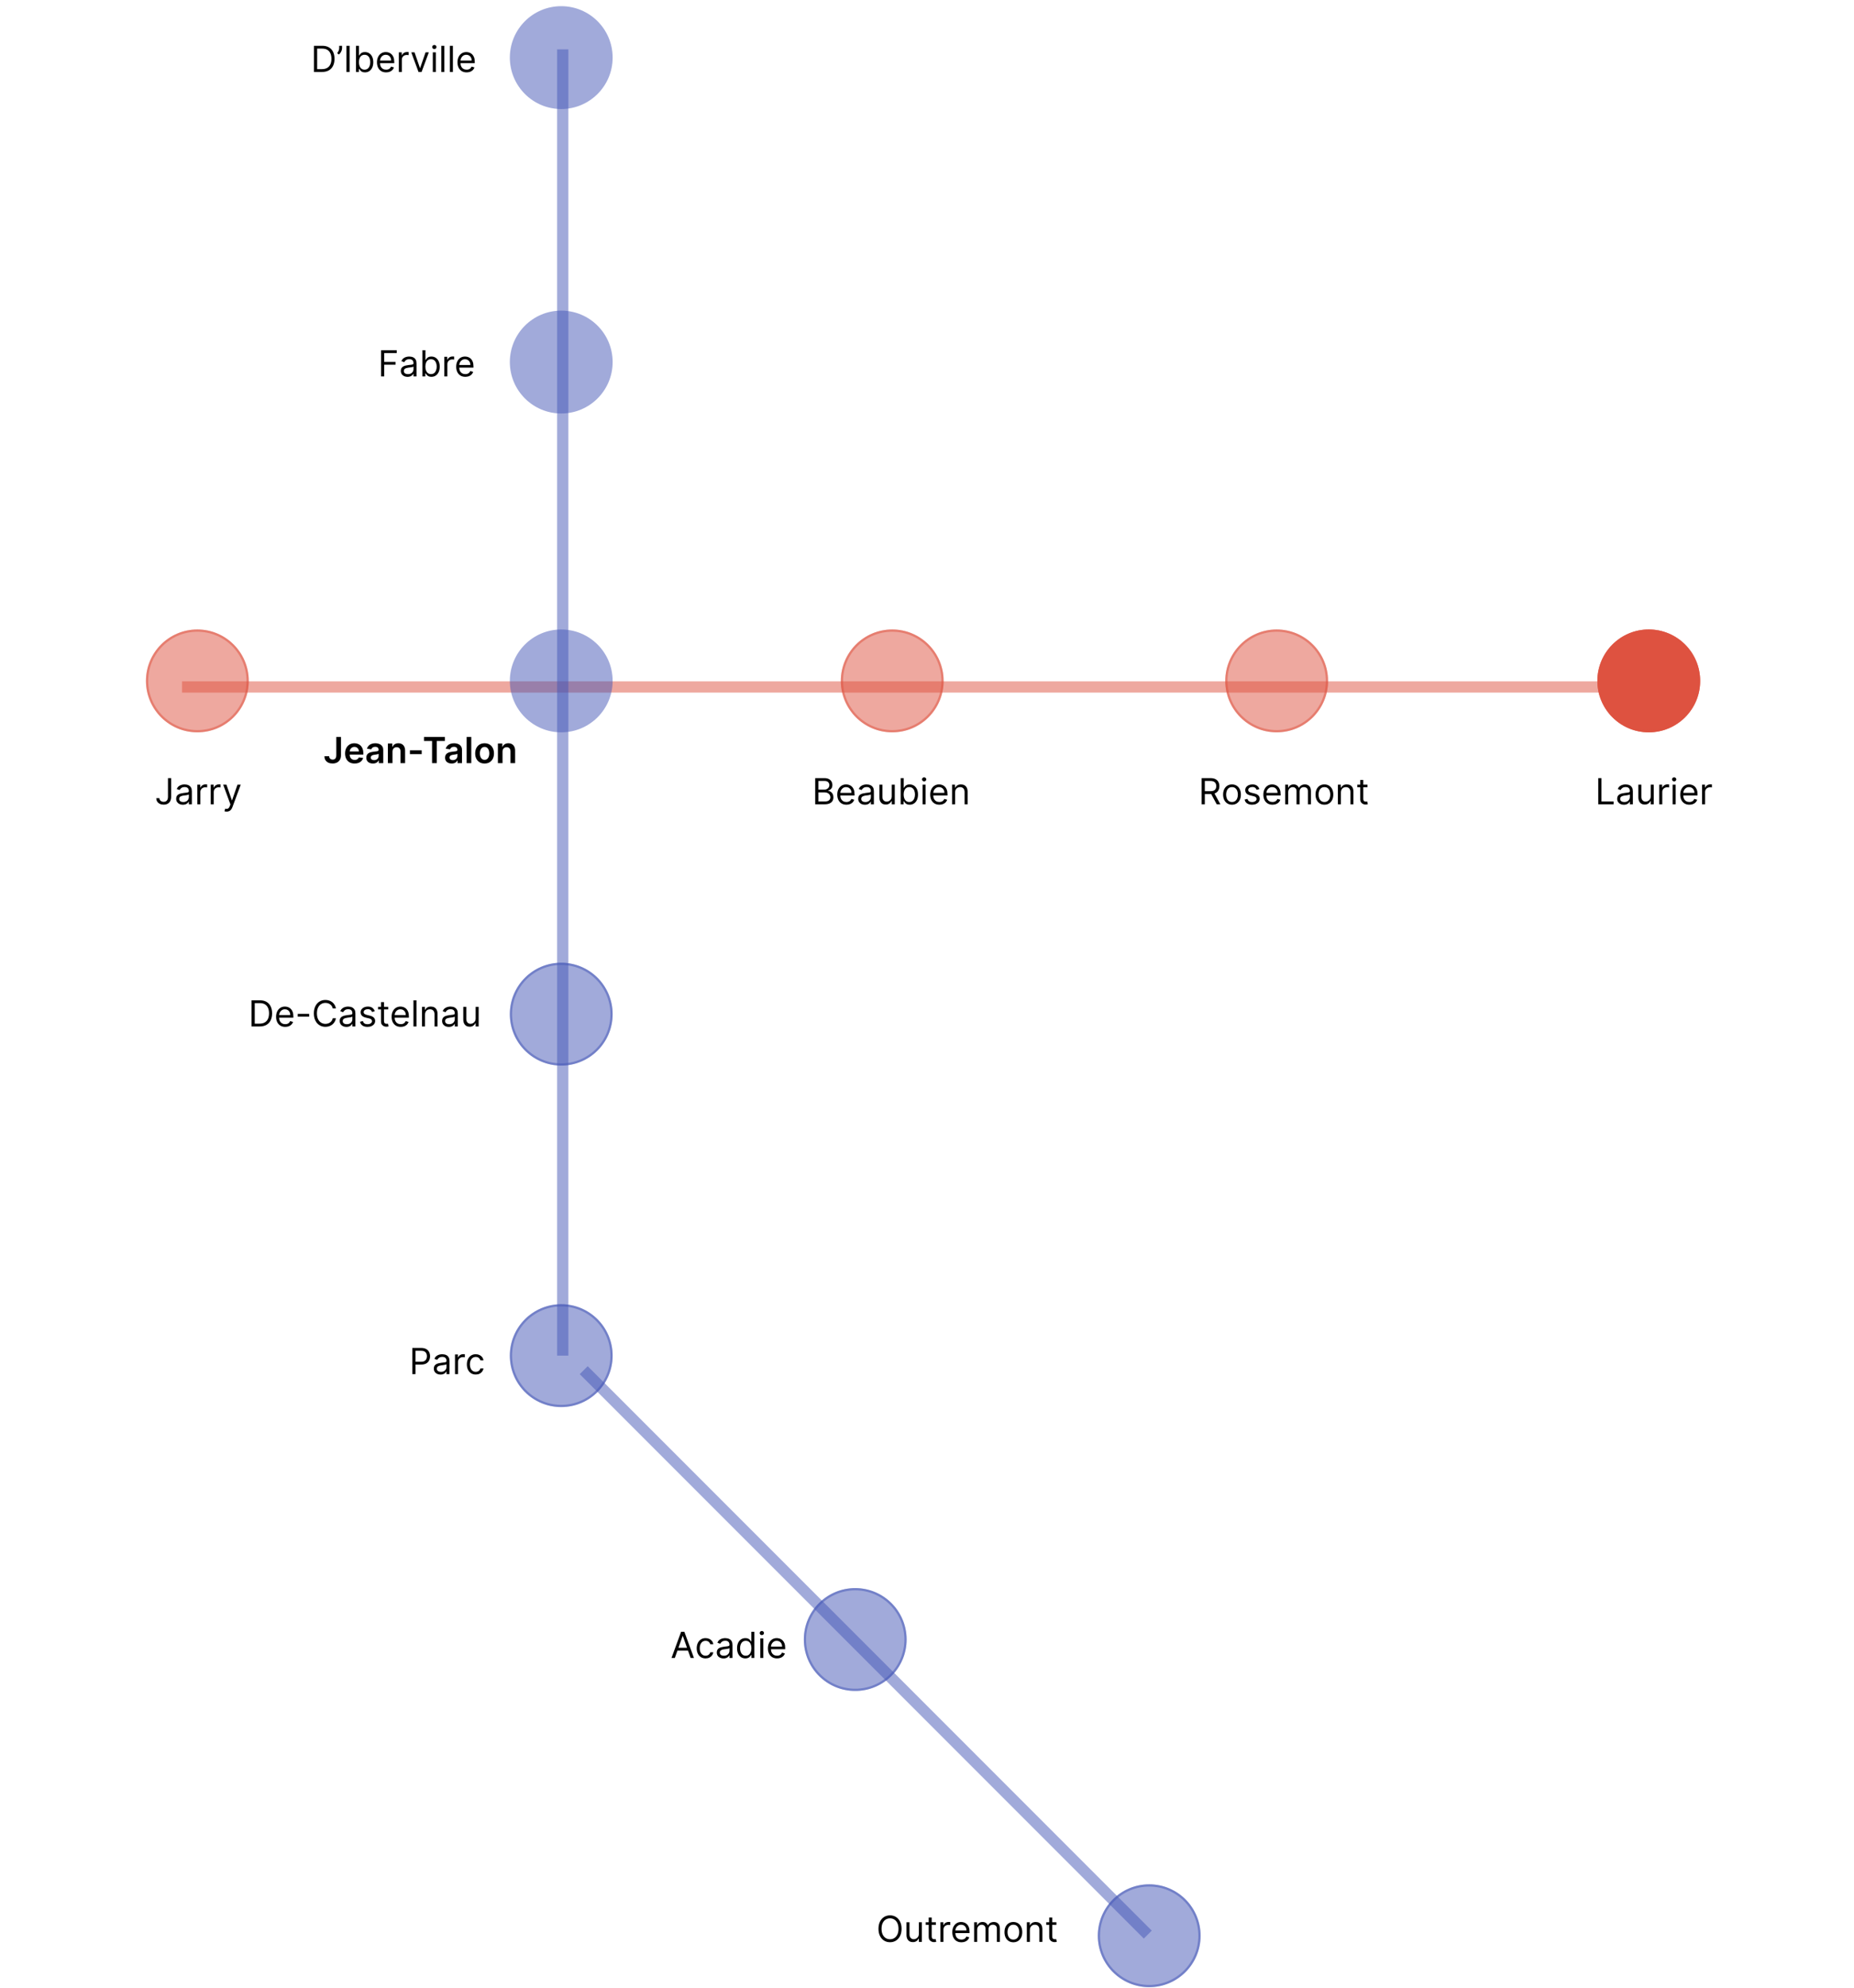 <svg width="825" height="884" viewBox="0 0 825 884" fill="none" xmlns="http://www.w3.org/2000/svg">
<line x1="734" y1="305.5" x2="81" y2="305.5" stroke="#DE5340" stroke-opacity="0.5" stroke-width="5"/>
<circle cx="249.742" cy="161.006" r="22.87" fill="#4456B7" fill-opacity="0.5"/>
<circle cx="249.742" cy="302.801" r="22.87" fill="#4456B7" fill-opacity="0.5"/>
<circle cx="397.026" cy="302.801" r="22.87" fill="#DE5340" fill-opacity="0.5"/>
<circle cx="397.026" cy="302.801" r="22.37" stroke="#DE5340" stroke-opacity="0.5"/>
<circle cx="249.742" cy="451" r="22.87" fill="#4456B7" fill-opacity="0.5"/>
<circle cx="249.742" cy="451" r="22.37" stroke="#4456B7" stroke-opacity="0.5"/>
<circle cx="249.742" cy="602.858" r="22.87" fill="#4456B7" fill-opacity="0.5"/>
<circle cx="249.742" cy="602.858" r="22.37" stroke="#4456B7" stroke-opacity="0.5"/>
<circle cx="380.56" cy="729.101" r="22.87" fill="#4456B7" fill-opacity="0.5"/>
<circle cx="380.56" cy="729.101" r="22.37" stroke="#4456B7" stroke-opacity="0.5"/>
<circle cx="511.377" cy="860.834" r="22.87" fill="#4456B7" fill-opacity="0.5"/>
<circle cx="511.377" cy="860.834" r="22.37" stroke="#4456B7" stroke-opacity="0.5"/>
<circle cx="87.822" cy="302.801" r="22.87" fill="#DE5340" fill-opacity="0.5"/>
<circle cx="87.822" cy="302.801" r="22.37" stroke="#DE5340" stroke-opacity="0.5"/>
<circle cx="568.095" cy="302.801" r="22.87" fill="#DE5340" fill-opacity="0.5"/>
<circle cx="568.095" cy="302.801" r="22.37" stroke="#DE5340" stroke-opacity="0.5"/>
<circle cx="733.675" cy="302.801" r="22.37" fill="#DE5340" stroke="#DE5340"/>
<circle cx="733.675" cy="302.801" r="22.87" fill="#DE5340" fill-opacity="0.5"/>
<circle cx="733.675" cy="302.801" r="22.37" stroke="#DE5340" stroke-opacity="0.5"/>
<circle cx="249.742" cy="25.615" r="22.87" fill="#4456B7" fill-opacity="0.5"/>
<line x1="250.413" y1="21.955" x2="250.413" y2="602.858" stroke="#4456B7" stroke-opacity="0.5" stroke-width="5"/>
<line x1="259.743" y1="609.323" x2="510.743" y2="860.323" stroke="#4456B7" stroke-opacity="0.5" stroke-width="5"/>
<path d="M143.303 32H139.712V20.364H143.462C144.591 20.364 145.557 20.597 146.36 21.062C147.163 21.525 147.778 22.189 148.206 23.057C148.634 23.921 148.848 24.954 148.848 26.159C148.848 27.371 148.632 28.415 148.201 29.29C147.769 30.161 147.14 30.831 146.314 31.301C145.488 31.767 144.485 32 143.303 32ZM141.121 30.75H143.212C144.174 30.75 144.971 30.564 145.604 30.193C146.236 29.822 146.708 29.294 147.019 28.608C147.329 27.922 147.485 27.106 147.485 26.159C147.485 25.22 147.331 24.411 147.024 23.733C146.718 23.051 146.259 22.528 145.649 22.165C145.04 21.797 144.28 21.614 143.371 21.614H141.121V30.75ZM152.212 20.364V21.386C152.212 21.697 152.155 22.028 152.041 22.381C151.932 22.729 151.769 23.068 151.553 23.398C151.341 23.724 151.083 24.008 150.78 24.25L150.053 23.659C150.291 23.318 150.498 22.964 150.672 22.597C150.85 22.225 150.939 21.829 150.939 21.409V20.364H152.212ZM155.574 20.364V32H154.165V20.364H155.574ZM158.399 32V20.364H159.74V24.659H159.854C159.952 24.508 160.089 24.314 160.263 24.079C160.441 23.841 160.695 23.629 161.024 23.443C161.358 23.254 161.808 23.159 162.377 23.159C163.112 23.159 163.759 23.343 164.32 23.71C164.88 24.078 165.318 24.599 165.632 25.273C165.947 25.947 166.104 26.742 166.104 27.659C166.104 28.583 165.947 29.384 165.632 30.062C165.318 30.737 164.882 31.259 164.326 31.631C163.769 31.998 163.127 32.182 162.399 32.182C161.839 32.182 161.39 32.089 161.053 31.903C160.716 31.714 160.456 31.5 160.274 31.261C160.093 31.019 159.952 30.818 159.854 30.659H159.695V32H158.399ZM159.718 27.636C159.718 28.296 159.814 28.877 160.007 29.381C160.201 29.881 160.483 30.273 160.854 30.557C161.225 30.837 161.68 30.977 162.218 30.977C162.778 30.977 163.246 30.829 163.621 30.534C164 30.235 164.284 29.833 164.473 29.329C164.666 28.822 164.763 28.258 164.763 27.636C164.763 27.023 164.668 26.47 164.479 25.977C164.293 25.481 164.011 25.089 163.632 24.801C163.257 24.509 162.786 24.364 162.218 24.364C161.672 24.364 161.214 24.502 160.843 24.778C160.471 25.051 160.191 25.434 160.002 25.926C159.812 26.415 159.718 26.985 159.718 27.636ZM171.814 32.182C170.973 32.182 170.248 31.996 169.638 31.625C169.032 31.25 168.564 30.727 168.235 30.057C167.909 29.383 167.746 28.599 167.746 27.704C167.746 26.811 167.909 26.023 168.235 25.341C168.564 24.655 169.022 24.121 169.61 23.739C170.201 23.352 170.89 23.159 171.678 23.159C172.132 23.159 172.581 23.235 173.024 23.386C173.468 23.538 173.871 23.784 174.235 24.125C174.598 24.462 174.888 24.909 175.104 25.466C175.32 26.023 175.428 26.708 175.428 27.523V28.091H168.701V26.932H174.064C174.064 26.439 173.966 26 173.769 25.614C173.576 25.227 173.299 24.922 172.939 24.699C172.583 24.475 172.163 24.364 171.678 24.364C171.144 24.364 170.682 24.496 170.291 24.761C169.905 25.023 169.608 25.364 169.399 25.784C169.191 26.204 169.087 26.655 169.087 27.136V27.909C169.087 28.568 169.201 29.127 169.428 29.585C169.659 30.04 169.979 30.386 170.388 30.625C170.797 30.86 171.272 30.977 171.814 30.977C172.166 30.977 172.485 30.928 172.769 30.829C173.057 30.727 173.305 30.576 173.513 30.375C173.721 30.171 173.882 29.917 173.996 29.614L175.291 29.977C175.155 30.417 174.926 30.803 174.604 31.136C174.282 31.466 173.884 31.724 173.411 31.909C172.937 32.091 172.405 32.182 171.814 32.182ZM177.468 32V23.273H178.763V24.591H178.854C179.013 24.159 179.301 23.809 179.718 23.54C180.134 23.271 180.604 23.136 181.127 23.136C181.225 23.136 181.348 23.138 181.496 23.142C181.644 23.146 181.755 23.151 181.831 23.159V24.523C181.786 24.511 181.682 24.494 181.519 24.472C181.36 24.445 181.191 24.432 181.013 24.432C180.589 24.432 180.21 24.521 179.877 24.699C179.547 24.873 179.286 25.116 179.093 25.426C178.903 25.733 178.808 26.083 178.808 26.477V32H177.468ZM190.823 23.273L187.595 32H186.232L183.004 23.273H184.459L186.868 30.227H186.959L189.368 23.273H190.823ZM192.593 32V23.273H193.933V32H192.593ZM193.274 21.818C193.013 21.818 192.788 21.729 192.598 21.551C192.413 21.373 192.32 21.159 192.32 20.909C192.32 20.659 192.413 20.445 192.598 20.267C192.788 20.089 193.013 20 193.274 20C193.536 20 193.759 20.089 193.945 20.267C194.134 20.445 194.229 20.659 194.229 20.909C194.229 21.159 194.134 21.373 193.945 21.551C193.759 21.729 193.536 21.818 193.274 21.818ZM197.73 20.364V32H196.389V20.364H197.73ZM201.527 20.364V32H200.186V20.364H201.527ZM207.642 32.182C206.801 32.182 206.076 31.996 205.466 31.625C204.86 31.25 204.392 30.727 204.063 30.057C203.737 29.383 203.574 28.599 203.574 27.704C203.574 26.811 203.737 26.023 204.063 25.341C204.392 24.655 204.851 24.121 205.438 23.739C206.029 23.352 206.718 23.159 207.506 23.159C207.96 23.159 208.409 23.235 208.853 23.386C209.296 23.538 209.699 23.784 210.063 24.125C210.426 24.462 210.716 24.909 210.932 25.466C211.148 26.023 211.256 26.708 211.256 27.523V28.091H204.529V26.932H209.892C209.892 26.439 209.794 26 209.597 25.614C209.404 25.227 209.127 24.922 208.767 24.699C208.411 24.475 207.991 24.364 207.506 24.364C206.972 24.364 206.51 24.496 206.12 24.761C205.733 25.023 205.436 25.364 205.228 25.784C205.019 26.204 204.915 26.655 204.915 27.136V27.909C204.915 28.568 205.029 29.127 205.256 29.585C205.487 30.04 205.807 30.386 206.216 30.625C206.625 30.86 207.101 30.977 207.642 30.977C207.995 30.977 208.313 30.928 208.597 30.829C208.885 30.727 209.133 30.576 209.341 30.375C209.549 30.171 209.71 29.917 209.824 29.614L211.12 29.977C210.983 30.417 210.754 30.803 210.432 31.136C210.11 31.466 209.712 31.724 209.239 31.909C208.765 32.091 208.233 32.182 207.642 32.182Z" fill="black"/>
<path d="M169.56 167.391V155.755H176.537V157.005H170.969V160.937H176.014V162.187H170.969V167.391H169.56ZM181.337 167.596C180.784 167.596 180.282 167.492 179.831 167.284C179.38 167.071 179.022 166.766 178.757 166.369C178.492 165.967 178.359 165.482 178.359 164.914C178.359 164.414 178.458 164.009 178.655 163.698C178.852 163.384 179.115 163.138 179.445 162.96C179.774 162.782 180.138 162.649 180.536 162.562C180.937 162.471 181.341 162.399 181.746 162.346C182.276 162.278 182.706 162.227 183.036 162.193C183.369 162.155 183.611 162.092 183.763 162.005C183.918 161.918 183.996 161.766 183.996 161.551V161.505C183.996 160.945 183.842 160.509 183.536 160.198C183.233 159.888 182.772 159.732 182.155 159.732C181.515 159.732 181.013 159.873 180.649 160.153C180.286 160.433 180.03 160.732 179.882 161.051L178.609 160.596C178.837 160.066 179.14 159.653 179.519 159.357C179.901 159.058 180.318 158.85 180.769 158.732C181.223 158.611 181.67 158.551 182.109 158.551C182.39 158.551 182.712 158.585 183.075 158.653C183.443 158.717 183.797 158.852 184.138 159.056C184.483 159.261 184.769 159.57 184.996 159.982C185.223 160.395 185.337 160.948 185.337 161.641V167.391H183.996V166.21H183.928C183.837 166.399 183.685 166.602 183.473 166.818C183.261 167.034 182.979 167.217 182.626 167.369C182.274 167.52 181.844 167.596 181.337 167.596ZM181.541 166.391C182.072 166.391 182.519 166.287 182.882 166.079C183.25 165.871 183.526 165.602 183.712 165.272C183.901 164.943 183.996 164.596 183.996 164.232V163.005C183.939 163.073 183.814 163.136 183.621 163.193C183.431 163.246 183.212 163.293 182.962 163.335C182.716 163.373 182.475 163.407 182.24 163.437C182.009 163.463 181.822 163.486 181.678 163.505C181.329 163.551 181.003 163.624 180.7 163.727C180.401 163.825 180.159 163.975 179.973 164.176C179.791 164.373 179.7 164.641 179.7 164.982C179.7 165.448 179.873 165.801 180.217 166.039C180.566 166.274 181.007 166.391 181.541 166.391ZM187.966 167.391V155.755H189.307V160.051H189.421C189.519 159.899 189.655 159.706 189.83 159.471C190.008 159.232 190.261 159.02 190.591 158.835C190.924 158.645 191.375 158.551 191.943 158.551C192.678 158.551 193.326 158.734 193.886 159.102C194.447 159.469 194.885 159.99 195.199 160.664C195.513 161.338 195.671 162.134 195.671 163.051C195.671 163.975 195.513 164.776 195.199 165.454C194.885 166.128 194.449 166.651 193.892 167.022C193.335 167.39 192.693 167.573 191.966 167.573C191.405 167.573 190.957 167.48 190.619 167.295C190.282 167.105 190.023 166.891 189.841 166.653C189.659 166.41 189.519 166.21 189.421 166.051H189.261V167.391H187.966ZM189.284 163.028C189.284 163.687 189.381 164.268 189.574 164.772C189.767 165.272 190.049 165.664 190.421 165.948C190.792 166.229 191.246 166.369 191.784 166.369C192.345 166.369 192.813 166.221 193.188 165.926C193.566 165.626 193.85 165.225 194.04 164.721C194.233 164.213 194.33 163.649 194.33 163.028C194.33 162.414 194.235 161.861 194.046 161.369C193.86 160.873 193.578 160.48 193.199 160.193C192.824 159.901 192.352 159.755 191.784 159.755C191.239 159.755 190.78 159.893 190.409 160.17C190.038 160.443 189.758 160.825 189.568 161.318C189.379 161.806 189.284 162.376 189.284 163.028ZM197.722 167.391V158.664H199.017V159.982H199.108C199.267 159.551 199.555 159.2 199.972 158.931C200.388 158.662 200.858 158.528 201.381 158.528C201.479 158.528 201.602 158.53 201.75 158.534C201.898 158.537 202.01 158.543 202.085 158.551V159.914C202.04 159.903 201.936 159.886 201.773 159.863C201.614 159.837 201.445 159.823 201.267 159.823C200.843 159.823 200.464 159.912 200.131 160.09C199.801 160.265 199.54 160.507 199.347 160.818C199.157 161.124 199.063 161.475 199.063 161.869V167.391H197.722ZM207.068 167.573C206.227 167.573 205.502 167.388 204.892 167.016C204.286 166.641 203.818 166.119 203.489 165.448C203.163 164.774 203 163.99 203 163.096C203 162.202 203.163 161.414 203.489 160.732C203.818 160.047 204.277 159.513 204.864 159.13C205.455 158.744 206.144 158.551 206.932 158.551C207.386 158.551 207.835 158.626 208.278 158.778C208.722 158.929 209.125 159.176 209.489 159.516C209.852 159.854 210.142 160.301 210.358 160.857C210.574 161.414 210.682 162.1 210.682 162.914V163.482H203.955V162.323H209.318C209.318 161.831 209.22 161.391 209.023 161.005C208.83 160.619 208.553 160.314 208.193 160.09C207.837 159.867 207.417 159.755 206.932 159.755C206.398 159.755 205.936 159.888 205.546 160.153C205.159 160.414 204.862 160.755 204.653 161.176C204.445 161.596 204.341 162.047 204.341 162.528V163.301C204.341 163.96 204.455 164.518 204.682 164.977C204.913 165.431 205.233 165.778 205.642 166.016C206.051 166.251 206.527 166.369 207.068 166.369C207.421 166.369 207.739 166.32 208.023 166.221C208.311 166.119 208.559 165.967 208.767 165.766C208.975 165.562 209.136 165.308 209.25 165.005L210.546 165.369C210.409 165.808 210.18 166.195 209.858 166.528C209.536 166.857 209.138 167.115 208.665 167.301C208.191 167.482 207.659 167.573 207.068 167.573Z" fill="black"/>
<path d="M115.535 456.471H111.944V444.834H115.694C116.822 444.834 117.788 445.067 118.591 445.533C119.394 445.995 120.01 446.66 120.438 447.527C120.866 448.391 121.08 449.425 121.08 450.63C121.08 451.842 120.864 452.885 120.432 453.76C120 454.632 119.372 455.302 118.546 455.772C117.72 456.238 116.716 456.471 115.535 456.471ZM113.353 455.221H115.444C116.406 455.221 117.203 455.035 117.836 454.664C118.468 454.293 118.94 453.764 119.25 453.079C119.561 452.393 119.716 451.577 119.716 450.63C119.716 449.69 119.563 448.882 119.256 448.204C118.949 447.522 118.491 446.999 117.881 446.635C117.271 446.268 116.512 446.084 115.603 446.084H113.353V455.221ZM126.921 456.652C126.08 456.652 125.355 456.467 124.745 456.096C124.139 455.721 123.671 455.198 123.341 454.527C123.016 453.853 122.853 453.069 122.853 452.175C122.853 451.281 123.016 450.493 123.341 449.811C123.671 449.126 124.129 448.592 124.716 448.209C125.307 447.823 125.997 447.63 126.785 447.63C127.239 447.63 127.688 447.705 128.131 447.857C128.574 448.008 128.978 448.255 129.341 448.596C129.705 448.933 129.995 449.38 130.211 449.936C130.427 450.493 130.535 451.179 130.535 451.993V452.561H123.807V451.402H129.171C129.171 450.91 129.072 450.471 128.875 450.084C128.682 449.698 128.406 449.393 128.046 449.169C127.69 448.946 127.269 448.834 126.785 448.834C126.25 448.834 125.788 448.967 125.398 449.232C125.012 449.493 124.714 449.834 124.506 450.255C124.298 450.675 124.194 451.126 124.194 451.607V452.38C124.194 453.039 124.307 453.597 124.535 454.056C124.766 454.51 125.086 454.857 125.495 455.096C125.904 455.33 126.379 455.448 126.921 455.448C127.273 455.448 127.591 455.399 127.875 455.3C128.163 455.198 128.411 455.046 128.62 454.846C128.828 454.641 128.989 454.387 129.103 454.084L130.398 454.448C130.262 454.887 130.033 455.274 129.711 455.607C129.389 455.936 128.991 456.194 128.518 456.38C128.044 456.561 127.512 456.652 126.921 456.652ZM137.574 450.857V452.107H132.483V450.857H137.574ZM149.479 448.471H148.07C147.987 448.065 147.841 447.709 147.633 447.402C147.428 447.096 147.178 446.838 146.883 446.63C146.591 446.418 146.267 446.258 145.911 446.152C145.555 446.046 145.184 445.993 144.797 445.993C144.093 445.993 143.455 446.171 142.883 446.527C142.314 446.883 141.862 447.408 141.525 448.101C141.191 448.794 141.025 449.645 141.025 450.652C141.025 451.66 141.191 452.51 141.525 453.204C141.862 453.897 142.314 454.421 142.883 454.777C143.455 455.133 144.093 455.311 144.797 455.311C145.184 455.311 145.555 455.258 145.911 455.152C146.267 455.046 146.591 454.889 146.883 454.681C147.178 454.469 147.428 454.209 147.633 453.902C147.841 453.592 147.987 453.236 148.07 452.834H149.479C149.373 453.429 149.18 453.961 148.9 454.431C148.619 454.901 148.271 455.3 147.854 455.63C147.437 455.955 146.97 456.204 146.451 456.374C145.936 456.544 145.384 456.63 144.797 456.63C143.805 456.63 142.922 456.387 142.15 455.902C141.377 455.418 140.769 454.728 140.326 453.834C139.883 452.94 139.661 451.88 139.661 450.652C139.661 449.425 139.883 448.365 140.326 447.471C140.769 446.577 141.377 445.887 142.15 445.402C142.922 444.918 143.805 444.675 144.797 444.675C145.384 444.675 145.936 444.76 146.451 444.931C146.97 445.101 147.437 445.351 147.854 445.681C148.271 446.007 148.619 446.404 148.9 446.874C149.18 447.34 149.373 447.872 149.479 448.471ZM154.143 456.675C153.589 456.675 153.088 456.571 152.637 456.363C152.186 456.151 151.828 455.846 151.563 455.448C151.298 455.046 151.165 454.561 151.165 453.993C151.165 453.493 151.264 453.088 151.461 452.777C151.658 452.463 151.921 452.217 152.25 452.039C152.58 451.861 152.944 451.728 153.341 451.641C153.743 451.55 154.146 451.478 154.552 451.425C155.082 451.357 155.512 451.306 155.841 451.272C156.175 451.234 156.417 451.171 156.569 451.084C156.724 450.997 156.802 450.846 156.802 450.63V450.584C156.802 450.024 156.648 449.588 156.341 449.277C156.038 448.967 155.578 448.811 154.961 448.811C154.321 448.811 153.819 448.952 153.455 449.232C153.091 449.512 152.836 449.811 152.688 450.13L151.415 449.675C151.643 449.145 151.946 448.732 152.324 448.436C152.707 448.137 153.124 447.929 153.574 447.811C154.029 447.69 154.476 447.63 154.915 447.63C155.196 447.63 155.518 447.664 155.881 447.732C156.249 447.796 156.603 447.931 156.944 448.135C157.288 448.34 157.574 448.649 157.802 449.061C158.029 449.474 158.143 450.027 158.143 450.721V456.471H156.802V455.289H156.733C156.643 455.478 156.491 455.681 156.279 455.897C156.067 456.113 155.785 456.296 155.432 456.448C155.08 456.599 154.65 456.675 154.143 456.675ZM154.347 455.471C154.877 455.471 155.324 455.366 155.688 455.158C156.055 454.95 156.332 454.681 156.518 454.351C156.707 454.022 156.802 453.675 156.802 453.311V452.084C156.745 452.152 156.62 452.215 156.427 452.272C156.237 452.325 156.018 452.372 155.768 452.414C155.521 452.452 155.281 452.486 155.046 452.516C154.815 452.543 154.627 452.565 154.483 452.584C154.135 452.63 153.809 452.704 153.506 452.806C153.207 452.904 152.964 453.054 152.779 453.255C152.597 453.452 152.506 453.721 152.506 454.061C152.506 454.527 152.678 454.88 153.023 455.118C153.372 455.353 153.813 455.471 154.347 455.471ZM166.772 449.698L165.567 450.039C165.491 449.838 165.38 449.643 165.232 449.454C165.088 449.26 164.891 449.101 164.641 448.976C164.391 448.851 164.071 448.789 163.681 448.789C163.147 448.789 162.702 448.912 162.346 449.158C161.993 449.401 161.817 449.709 161.817 450.084C161.817 450.418 161.938 450.681 162.181 450.874C162.423 451.067 162.802 451.228 163.317 451.357L164.613 451.675C165.393 451.865 165.974 452.154 166.357 452.544C166.74 452.931 166.931 453.429 166.931 454.039C166.931 454.539 166.787 454.986 166.499 455.38C166.215 455.774 165.817 456.084 165.306 456.311C164.794 456.539 164.2 456.652 163.522 456.652C162.632 456.652 161.895 456.459 161.312 456.073C160.728 455.686 160.359 455.122 160.204 454.38L161.476 454.061C161.598 454.531 161.827 454.883 162.164 455.118C162.505 455.353 162.95 455.471 163.499 455.471C164.124 455.471 164.62 455.338 164.988 455.073C165.359 454.804 165.544 454.482 165.544 454.107C165.544 453.804 165.438 453.55 165.226 453.346C165.014 453.137 164.688 452.982 164.249 452.88L162.794 452.539C161.995 452.349 161.408 452.056 161.033 451.658C160.662 451.257 160.476 450.755 160.476 450.152C160.476 449.66 160.615 449.224 160.891 448.846C161.171 448.467 161.552 448.169 162.033 447.954C162.518 447.738 163.067 447.63 163.681 447.63C164.544 447.63 165.223 447.819 165.715 448.198C166.211 448.577 166.563 449.077 166.772 449.698ZM172.745 447.743V448.88H168.222V447.743H172.745ZM169.54 445.652H170.881V453.971C170.881 454.349 170.936 454.633 171.046 454.823C171.16 455.008 171.303 455.133 171.478 455.198C171.656 455.258 171.843 455.289 172.04 455.289C172.188 455.289 172.309 455.281 172.404 455.266C172.499 455.247 172.574 455.232 172.631 455.221L172.904 456.425C172.813 456.459 172.686 456.493 172.523 456.527C172.36 456.565 172.154 456.584 171.904 456.584C171.525 456.584 171.154 456.503 170.79 456.34C170.43 456.177 170.131 455.929 169.893 455.596C169.658 455.262 169.54 454.842 169.54 454.334V445.652ZM178.327 456.652C177.486 456.652 176.761 456.467 176.151 456.096C175.545 455.721 175.077 455.198 174.748 454.527C174.422 453.853 174.259 453.069 174.259 452.175C174.259 451.281 174.422 450.493 174.748 449.811C175.077 449.126 175.536 448.592 176.123 448.209C176.714 447.823 177.403 447.63 178.191 447.63C178.645 447.63 179.094 447.705 179.537 447.857C179.981 448.008 180.384 448.255 180.748 448.596C181.111 448.933 181.401 449.38 181.617 449.936C181.833 450.493 181.941 451.179 181.941 451.993V452.561H175.214V451.402H180.577C180.577 450.91 180.479 450.471 180.282 450.084C180.089 449.698 179.812 449.393 179.452 449.169C179.096 448.946 178.676 448.834 178.191 448.834C177.657 448.834 177.195 448.967 176.804 449.232C176.418 449.493 176.121 449.834 175.912 450.255C175.704 450.675 175.6 451.126 175.6 451.607V452.38C175.6 453.039 175.714 453.597 175.941 454.056C176.172 454.51 176.492 454.857 176.901 455.096C177.31 455.33 177.786 455.448 178.327 455.448C178.679 455.448 178.998 455.399 179.282 455.3C179.57 455.198 179.818 455.046 180.026 454.846C180.234 454.641 180.395 454.387 180.509 454.084L181.804 454.448C181.668 454.887 181.439 455.274 181.117 455.607C180.795 455.936 180.397 456.194 179.924 456.38C179.45 456.561 178.918 456.652 178.327 456.652ZM185.321 444.834V456.471H183.981V444.834H185.321ZM189.118 451.221V456.471H187.777V447.743H189.073V449.107H189.187C189.391 448.664 189.702 448.308 190.118 448.039C190.535 447.766 191.073 447.63 191.732 447.63C192.323 447.63 192.84 447.751 193.283 447.993C193.726 448.232 194.071 448.596 194.317 449.084C194.563 449.569 194.687 450.183 194.687 450.925V456.471H193.346V451.016C193.346 450.33 193.168 449.796 192.812 449.414C192.455 449.027 191.967 448.834 191.346 448.834C190.918 448.834 190.535 448.927 190.198 449.113C189.865 449.298 189.601 449.569 189.408 449.925C189.215 450.281 189.118 450.713 189.118 451.221ZM199.705 456.675C199.152 456.675 198.65 456.571 198.199 456.363C197.749 456.151 197.391 455.846 197.125 455.448C196.86 455.046 196.728 454.561 196.728 453.993C196.728 453.493 196.826 453.088 197.023 452.777C197.22 452.463 197.483 452.217 197.813 452.039C198.143 451.861 198.506 451.728 198.904 451.641C199.305 451.55 199.709 451.478 200.114 451.425C200.644 451.357 201.074 451.306 201.404 451.272C201.737 451.234 201.98 451.171 202.131 451.084C202.286 450.997 202.364 450.846 202.364 450.63V450.584C202.364 450.024 202.211 449.588 201.904 449.277C201.601 448.967 201.141 448.811 200.523 448.811C199.883 448.811 199.381 448.952 199.018 449.232C198.654 449.512 198.398 449.811 198.25 450.13L196.978 449.675C197.205 449.145 197.508 448.732 197.887 448.436C198.269 448.137 198.686 447.929 199.137 447.811C199.591 447.69 200.038 447.63 200.478 447.63C200.758 447.63 201.08 447.664 201.444 447.732C201.811 447.796 202.165 447.931 202.506 448.135C202.851 448.34 203.137 448.649 203.364 449.061C203.591 449.474 203.705 450.027 203.705 450.721V456.471H202.364V455.289H202.296C202.205 455.478 202.053 455.681 201.841 455.897C201.629 456.113 201.347 456.296 200.995 456.448C200.643 456.599 200.213 456.675 199.705 456.675ZM199.91 455.471C200.44 455.471 200.887 455.366 201.25 455.158C201.618 454.95 201.894 454.681 202.08 454.351C202.269 454.022 202.364 453.675 202.364 453.311V452.084C202.307 452.152 202.182 452.215 201.989 452.272C201.8 452.325 201.58 452.372 201.33 452.414C201.084 452.452 200.843 452.486 200.608 452.516C200.377 452.543 200.19 452.565 200.046 452.584C199.697 452.63 199.372 452.704 199.069 452.806C198.769 452.904 198.527 453.054 198.341 453.255C198.16 453.452 198.069 453.721 198.069 454.061C198.069 454.527 198.241 454.88 198.586 455.118C198.934 455.353 199.375 455.471 199.91 455.471ZM211.652 452.902V447.743H212.993V456.471H211.652V454.993H211.562C211.357 455.436 211.039 455.813 210.607 456.124C210.175 456.431 209.63 456.584 208.971 456.584C208.425 456.584 207.94 456.465 207.516 456.226C207.092 455.984 206.759 455.62 206.516 455.135C206.274 454.647 206.152 454.031 206.152 453.289V447.743H207.493V453.198C207.493 453.834 207.671 454.342 208.027 454.721C208.387 455.099 208.846 455.289 209.402 455.289C209.736 455.289 210.075 455.204 210.419 455.033C210.768 454.863 211.06 454.601 211.294 454.249C211.533 453.897 211.652 453.448 211.652 452.902Z" fill="black"/>
<path d="M183.481 611.073V599.437H187.413C188.326 599.437 189.072 599.601 189.652 599.931C190.235 600.257 190.667 600.698 190.947 601.255C191.227 601.812 191.368 602.433 191.368 603.118C191.368 603.804 191.227 604.427 190.947 604.988C190.671 605.548 190.243 605.995 189.663 606.329C189.084 606.658 188.341 606.823 187.436 606.823H184.618V605.573H187.39C188.015 605.573 188.517 605.465 188.896 605.249C189.275 605.033 189.549 604.742 189.72 604.374C189.894 604.003 189.981 603.584 189.981 603.118C189.981 602.653 189.894 602.236 189.72 601.868C189.549 601.501 189.273 601.213 188.89 601.005C188.508 600.793 188 600.687 187.368 600.687H184.89V611.073H183.481ZM196.024 611.278C195.471 611.278 194.969 611.173 194.518 610.965C194.067 610.753 193.709 610.448 193.444 610.05C193.179 609.649 193.047 609.164 193.047 608.596C193.047 608.096 193.145 607.69 193.342 607.38C193.539 607.065 193.802 606.819 194.132 606.641C194.461 606.463 194.825 606.331 195.223 606.243C195.624 606.153 196.028 606.081 196.433 606.028C196.963 605.959 197.393 605.908 197.723 605.874C198.056 605.836 198.298 605.774 198.45 605.687C198.605 605.6 198.683 605.448 198.683 605.232V605.187C198.683 604.626 198.53 604.19 198.223 603.88C197.92 603.569 197.459 603.414 196.842 603.414C196.202 603.414 195.7 603.554 195.336 603.834C194.973 604.115 194.717 604.414 194.569 604.732L193.297 604.278C193.524 603.747 193.827 603.334 194.206 603.039C194.588 602.74 195.005 602.531 195.456 602.414C195.91 602.293 196.357 602.232 196.797 602.232C197.077 602.232 197.399 602.266 197.762 602.334C198.13 602.399 198.484 602.533 198.825 602.738C199.17 602.942 199.456 603.251 199.683 603.664C199.91 604.077 200.024 604.63 200.024 605.323V611.073H198.683V609.891H198.615C198.524 610.081 198.372 610.283 198.16 610.499C197.948 610.715 197.666 610.899 197.314 611.05C196.961 611.202 196.531 611.278 196.024 611.278ZM196.228 610.073C196.759 610.073 197.206 609.969 197.569 609.76C197.937 609.552 198.213 609.283 198.399 608.954C198.588 608.624 198.683 608.278 198.683 607.914V606.687C198.626 606.755 198.501 606.817 198.308 606.874C198.119 606.927 197.899 606.975 197.649 607.016C197.403 607.054 197.162 607.088 196.927 607.118C196.696 607.145 196.509 607.168 196.365 607.187C196.016 607.232 195.691 607.306 195.387 607.408C195.088 607.507 194.846 607.656 194.66 607.857C194.478 608.054 194.387 608.323 194.387 608.664C194.387 609.13 194.56 609.482 194.905 609.721C195.253 609.956 195.694 610.073 196.228 610.073ZM202.471 611.073V602.346H203.767V603.664H203.858C204.017 603.232 204.305 602.882 204.721 602.613C205.138 602.344 205.608 602.209 206.13 602.209C206.229 602.209 206.352 602.211 206.5 602.215C206.647 602.219 206.759 602.225 206.835 602.232V603.596C206.789 603.584 206.685 603.567 206.522 603.545C206.363 603.518 206.195 603.505 206.017 603.505C205.593 603.505 205.214 603.594 204.88 603.772C204.551 603.946 204.289 604.189 204.096 604.499C203.907 604.806 203.812 605.156 203.812 605.55V611.073H202.471ZM211.704 611.255C210.886 611.255 210.182 611.062 209.591 610.675C209 610.289 208.545 609.757 208.227 609.079C207.909 608.401 207.75 607.626 207.75 606.755C207.75 605.868 207.913 605.086 208.238 604.408C208.568 603.726 209.026 603.194 209.613 602.812C210.204 602.425 210.894 602.232 211.682 602.232C212.295 602.232 212.848 602.346 213.341 602.573C213.833 602.8 214.236 603.118 214.551 603.528C214.865 603.937 215.06 604.414 215.136 604.959H213.795C213.693 604.562 213.466 604.209 213.113 603.903C212.765 603.592 212.295 603.437 211.704 603.437C211.182 603.437 210.723 603.573 210.329 603.846C209.939 604.115 209.634 604.495 209.414 604.988C209.199 605.476 209.091 606.05 209.091 606.709C209.091 607.384 209.197 607.971 209.409 608.471C209.625 608.971 209.928 609.359 210.318 609.635C210.712 609.912 211.174 610.05 211.704 610.05C212.053 610.05 212.369 609.99 212.653 609.868C212.937 609.747 213.178 609.573 213.375 609.346C213.572 609.118 213.712 608.846 213.795 608.528H215.136C215.06 609.043 214.873 609.507 214.574 609.92C214.278 610.329 213.886 610.654 213.397 610.897C212.913 611.135 212.348 611.255 211.704 611.255Z" fill="black"/>
<path d="M300.279 737.316H298.802L303.075 725.68H304.529L308.802 737.316H307.325L303.847 727.521H303.757L300.279 737.316ZM300.825 732.771H306.779V734.021H300.825V732.771ZM313.978 737.498C313.16 737.498 312.455 737.305 311.865 736.919C311.274 736.532 310.819 736 310.501 735.322C310.183 734.644 310.024 733.869 310.024 732.998C310.024 732.112 310.186 731.33 310.512 730.652C310.842 729.97 311.3 729.438 311.887 729.055C312.478 728.669 313.168 728.475 313.955 728.475C314.569 728.475 315.122 728.589 315.615 728.816C316.107 729.044 316.51 729.362 316.825 729.771C317.139 730.18 317.334 730.657 317.41 731.203H316.069C315.967 730.805 315.74 730.453 315.387 730.146C315.039 729.835 314.569 729.68 313.978 729.68C313.455 729.68 312.997 729.816 312.603 730.089C312.213 730.358 311.908 730.739 311.688 731.231C311.472 731.72 311.365 732.294 311.365 732.953C311.365 733.627 311.471 734.214 311.683 734.714C311.899 735.214 312.202 735.602 312.592 735.879C312.986 736.155 313.448 736.294 313.978 736.294C314.327 736.294 314.643 736.233 314.927 736.112C315.211 735.991 315.452 735.816 315.649 735.589C315.846 735.362 315.986 735.089 316.069 734.771H317.41C317.334 735.286 317.147 735.75 316.847 736.163C316.552 736.572 316.16 736.898 315.671 737.14C315.186 737.379 314.622 737.498 313.978 737.498ZM321.938 737.521C321.385 737.521 320.883 737.417 320.433 737.208C319.982 736.996 319.624 736.691 319.359 736.294C319.094 735.892 318.961 735.407 318.961 734.839C318.961 734.339 319.06 733.934 319.257 733.623C319.454 733.309 319.717 733.063 320.046 732.885C320.376 732.707 320.74 732.574 321.137 732.487C321.539 732.396 321.942 732.324 322.347 732.271C322.878 732.203 323.308 732.152 323.637 732.118C323.971 732.08 324.213 732.017 324.365 731.93C324.52 731.843 324.597 731.691 324.597 731.475V731.43C324.597 730.869 324.444 730.434 324.137 730.123C323.834 729.813 323.374 729.657 322.757 729.657C322.116 729.657 321.615 729.797 321.251 730.078C320.887 730.358 320.632 730.657 320.484 730.975L319.211 730.521C319.438 729.991 319.741 729.578 320.12 729.282C320.503 728.983 320.919 728.775 321.37 728.657C321.825 728.536 322.272 728.475 322.711 728.475C322.991 728.475 323.313 728.51 323.677 728.578C324.044 728.642 324.399 728.777 324.74 728.981C325.084 729.186 325.37 729.494 325.597 729.907C325.825 730.32 325.938 730.873 325.938 731.566V737.316H324.597V736.135H324.529C324.438 736.324 324.287 736.527 324.075 736.743C323.863 736.958 323.58 737.142 323.228 737.294C322.876 737.445 322.446 737.521 321.938 737.521ZM322.143 736.316C322.673 736.316 323.12 736.212 323.484 736.004C323.851 735.796 324.128 735.527 324.313 735.197C324.503 734.868 324.597 734.521 324.597 734.157V732.93C324.541 732.998 324.416 733.061 324.222 733.118C324.033 733.171 323.813 733.218 323.563 733.26C323.317 733.297 323.077 733.332 322.842 733.362C322.611 733.388 322.423 733.411 322.279 733.43C321.931 733.475 321.605 733.549 321.302 733.652C321.003 733.75 320.76 733.9 320.575 734.1C320.393 734.297 320.302 734.566 320.302 734.907C320.302 735.373 320.474 735.725 320.819 735.964C321.168 736.199 321.609 736.316 322.143 736.316ZM331.681 737.498C330.954 737.498 330.312 737.315 329.755 736.947C329.198 736.576 328.763 736.053 328.448 735.379C328.134 734.701 327.977 733.9 327.977 732.975C327.977 732.059 328.134 731.263 328.448 730.589C328.763 729.915 329.2 729.394 329.761 729.027C330.321 728.659 330.969 728.475 331.704 728.475C332.272 728.475 332.721 728.57 333.051 728.76C333.384 728.945 333.638 729.157 333.812 729.396C333.99 729.631 334.128 729.824 334.227 729.975H334.34V725.68H335.681V737.316H334.386V735.975H334.227C334.128 736.135 333.988 736.335 333.806 736.578C333.624 736.816 333.365 737.03 333.028 737.22C332.691 737.405 332.242 737.498 331.681 737.498ZM331.863 736.294C332.401 736.294 332.856 736.154 333.227 735.873C333.598 735.589 333.88 735.197 334.073 734.697C334.267 734.193 334.363 733.612 334.363 732.953C334.363 732.301 334.268 731.731 334.079 731.243C333.89 730.75 333.609 730.368 333.238 730.095C332.867 729.818 332.409 729.68 331.863 729.68C331.295 729.68 330.821 729.826 330.443 730.118C330.068 730.405 329.785 730.797 329.596 731.294C329.41 731.786 329.318 732.339 329.318 732.953C329.318 733.574 329.412 734.138 329.602 734.646C329.795 735.15 330.079 735.551 330.454 735.85C330.833 736.146 331.303 736.294 331.863 736.294ZM338.323 737.316V728.589H339.664V737.316H338.323ZM339.005 727.135C338.744 727.135 338.518 727.046 338.329 726.868C338.143 726.69 338.051 726.475 338.051 726.225C338.051 725.975 338.143 725.761 338.329 725.583C338.518 725.405 338.744 725.316 339.005 725.316C339.267 725.316 339.49 725.405 339.676 725.583C339.865 725.761 339.96 725.975 339.96 726.225C339.96 726.475 339.865 726.69 339.676 726.868C339.49 727.046 339.267 727.135 339.005 727.135ZM345.779 737.498C344.938 737.498 344.213 737.313 343.603 736.941C342.997 736.566 342.529 736.044 342.2 735.373C341.874 734.699 341.711 733.915 341.711 733.021C341.711 732.127 341.874 731.339 342.2 730.657C342.529 729.972 342.988 729.438 343.575 729.055C344.166 728.669 344.855 728.475 345.643 728.475C346.097 728.475 346.546 728.551 346.99 728.703C347.433 728.854 347.836 729.1 348.2 729.441C348.563 729.779 348.853 730.225 349.069 730.782C349.285 731.339 349.393 732.025 349.393 732.839V733.407H342.666V732.248H348.029C348.029 731.756 347.931 731.316 347.734 730.93C347.541 730.544 347.264 730.239 346.904 730.015C346.548 729.792 346.128 729.68 345.643 729.68C345.109 729.68 344.647 729.813 344.257 730.078C343.87 730.339 343.573 730.68 343.365 731.1C343.156 731.521 343.052 731.972 343.052 732.453V733.225C343.052 733.885 343.166 734.443 343.393 734.902C343.624 735.356 343.944 735.703 344.353 735.941C344.762 736.176 345.238 736.294 345.779 736.294C346.132 736.294 346.45 736.244 346.734 736.146C347.022 736.044 347.27 735.892 347.478 735.691C347.686 735.487 347.847 735.233 347.961 734.93L349.257 735.294C349.12 735.733 348.891 736.119 348.569 736.453C348.247 736.782 347.849 737.04 347.376 737.225C346.902 737.407 346.37 737.498 345.779 737.498Z" fill="black"/>
<path d="M401.183 857.742C401.183 858.969 400.962 860.03 400.518 860.923C400.075 861.817 399.467 862.507 398.695 862.992C397.922 863.476 397.039 863.719 396.047 863.719C395.054 863.719 394.172 863.476 393.399 862.992C392.626 862.507 392.018 861.817 391.575 860.923C391.132 860.03 390.91 858.969 390.91 857.742C390.91 856.514 391.132 855.454 391.575 854.56C392.018 853.666 392.626 852.976 393.399 852.492C394.172 852.007 395.054 851.764 396.047 851.764C397.039 851.764 397.922 852.007 398.695 852.492C399.467 852.976 400.075 853.666 400.518 854.56C400.962 855.454 401.183 856.514 401.183 857.742ZM399.82 857.742C399.82 856.734 399.651 855.884 399.314 855.19C398.981 854.497 398.528 853.973 397.956 853.617C397.388 853.261 396.751 853.083 396.047 853.083C395.342 853.083 394.704 853.261 394.132 853.617C393.564 853.973 393.111 854.497 392.774 855.19C392.441 855.884 392.274 856.734 392.274 857.742C392.274 858.749 392.441 859.6 392.774 860.293C393.111 860.986 393.564 861.511 394.132 861.867C394.704 862.223 395.342 862.401 396.047 862.401C396.751 862.401 397.388 862.223 397.956 861.867C398.528 861.511 398.981 860.986 399.314 860.293C399.651 859.6 399.82 858.749 399.82 857.742ZM408.871 859.992V854.833H410.212V863.56H408.871V862.083H408.78C408.575 862.526 408.257 862.903 407.825 863.213C407.393 863.52 406.848 863.673 406.189 863.673C405.643 863.673 405.159 863.554 404.734 863.315C404.31 863.073 403.977 862.709 403.734 862.225C403.492 861.736 403.371 861.12 403.371 860.378V854.833H404.712V860.287C404.712 860.923 404.89 861.431 405.246 861.81C405.606 862.189 406.064 862.378 406.621 862.378C406.954 862.378 407.293 862.293 407.638 862.122C407.986 861.952 408.278 861.69 408.513 861.338C408.751 860.986 408.871 860.537 408.871 859.992ZM416.463 854.833V855.969H411.94V854.833H416.463ZM413.258 852.742H414.599V861.06C414.599 861.439 414.654 861.723 414.764 861.912C414.878 862.098 415.022 862.223 415.196 862.287C415.374 862.348 415.561 862.378 415.758 862.378C415.906 862.378 416.027 862.37 416.122 862.355C416.217 862.336 416.293 862.321 416.349 862.31L416.622 863.514C416.531 863.548 416.404 863.583 416.241 863.617C416.079 863.655 415.872 863.673 415.622 863.673C415.243 863.673 414.872 863.592 414.508 863.429C414.149 863.266 413.849 863.018 413.611 862.685C413.376 862.351 413.258 861.931 413.258 861.423V852.742ZM418.48 863.56V854.833H419.776V856.151H419.866C420.026 855.719 420.313 855.369 420.73 855.1C421.147 854.831 421.616 854.696 422.139 854.696C422.238 854.696 422.361 854.698 422.508 854.702C422.656 854.706 422.768 854.711 422.844 854.719V856.083C422.798 856.071 422.694 856.054 422.531 856.031C422.372 856.005 422.204 855.992 422.026 855.992C421.601 855.992 421.222 856.081 420.889 856.259C420.56 856.433 420.298 856.675 420.105 856.986C419.916 857.293 419.821 857.643 419.821 858.037V863.56H418.48ZM427.827 863.742C426.986 863.742 426.26 863.556 425.651 863.185C425.044 862.81 424.577 862.287 424.247 861.617C423.921 860.942 423.758 860.158 423.758 859.264C423.758 858.37 423.921 857.583 424.247 856.901C424.577 856.215 425.035 855.681 425.622 855.298C426.213 854.912 426.902 854.719 427.69 854.719C428.145 854.719 428.594 854.795 429.037 854.946C429.48 855.098 429.883 855.344 430.247 855.685C430.611 856.022 430.901 856.469 431.116 857.026C431.332 857.583 431.44 858.268 431.44 859.083V859.651H424.713V858.492H430.077C430.077 857.999 429.978 857.56 429.781 857.173C429.588 856.787 429.311 856.482 428.952 856.259C428.596 856.035 428.175 855.923 427.69 855.923C427.156 855.923 426.694 856.056 426.304 856.321C425.918 856.583 425.62 856.923 425.412 857.344C425.204 857.764 425.099 858.215 425.099 858.696V859.469C425.099 860.128 425.213 860.687 425.44 861.145C425.671 861.6 425.991 861.946 426.401 862.185C426.81 862.42 427.285 862.537 427.827 862.537C428.179 862.537 428.497 862.488 428.781 862.389C429.069 862.287 429.317 862.136 429.526 861.935C429.734 861.73 429.895 861.476 430.008 861.173L431.304 861.537C431.168 861.976 430.938 862.363 430.616 862.696C430.294 863.026 429.897 863.283 429.423 863.469C428.95 863.651 428.418 863.742 427.827 863.742ZM433.48 863.56V854.833H434.776V856.196H434.889C435.071 855.73 435.365 855.369 435.77 855.111C436.175 854.85 436.662 854.719 437.23 854.719C437.806 854.719 438.285 854.85 438.668 855.111C439.054 855.369 439.355 855.73 439.571 856.196H439.662C439.885 855.745 440.221 855.387 440.668 855.122C441.115 854.853 441.651 854.719 442.276 854.719C443.056 854.719 443.694 854.963 444.19 855.452C444.686 855.937 444.935 856.692 444.935 857.719V863.56H443.594V857.719C443.594 857.075 443.418 856.615 443.065 856.338C442.713 856.062 442.298 855.923 441.821 855.923C441.207 855.923 440.732 856.109 440.395 856.48C440.058 856.848 439.889 857.314 439.889 857.878V863.56H438.526V857.583C438.526 857.086 438.365 856.687 438.043 856.384C437.721 856.077 437.306 855.923 436.798 855.923C436.45 855.923 436.124 856.016 435.821 856.202C435.522 856.387 435.279 856.645 435.094 856.975C434.912 857.3 434.821 857.677 434.821 858.105V863.56H433.48ZM450.932 863.742C450.144 863.742 449.453 863.554 448.858 863.179C448.267 862.804 447.805 862.28 447.472 861.605C447.142 860.931 446.977 860.143 446.977 859.242C446.977 858.333 447.142 857.539 447.472 856.861C447.805 856.183 448.267 855.656 448.858 855.281C449.453 854.906 450.144 854.719 450.932 854.719C451.72 854.719 452.409 854.906 453 855.281C453.595 855.656 454.057 856.183 454.386 856.861C454.72 857.539 454.886 858.333 454.886 859.242C454.886 860.143 454.72 860.931 454.386 861.605C454.057 862.28 453.595 862.804 453 863.179C452.409 863.554 451.72 863.742 450.932 863.742ZM450.932 862.537C451.53 862.537 452.023 862.384 452.409 862.077C452.795 861.77 453.081 861.367 453.267 860.867C453.453 860.367 453.545 859.825 453.545 859.242C453.545 858.658 453.453 858.115 453.267 857.611C453.081 857.107 452.795 856.7 452.409 856.389C452.023 856.079 451.53 855.923 450.932 855.923C450.333 855.923 449.841 856.079 449.454 856.389C449.068 856.7 448.782 857.107 448.597 857.611C448.411 858.115 448.318 858.658 448.318 859.242C448.318 859.825 448.411 860.367 448.597 860.867C448.782 861.367 449.068 861.77 449.454 862.077C449.841 862.384 450.333 862.537 450.932 862.537ZM458.274 858.31V863.56H456.933V854.833H458.229V856.196H458.342C458.547 855.753 458.857 855.397 459.274 855.128C459.691 854.855 460.229 854.719 460.888 854.719C461.479 854.719 461.996 854.84 462.439 855.083C462.882 855.321 463.227 855.685 463.473 856.173C463.719 856.658 463.842 857.272 463.842 858.014V863.56H462.501V858.105C462.501 857.42 462.323 856.886 461.967 856.503C461.611 856.117 461.123 855.923 460.501 855.923C460.073 855.923 459.691 856.016 459.354 856.202C459.02 856.387 458.757 856.658 458.564 857.014C458.371 857.37 458.274 857.802 458.274 858.31ZM470.088 854.833V855.969H465.565V854.833H470.088ZM466.883 852.742H468.224V861.06C468.224 861.439 468.279 861.723 468.389 861.912C468.503 862.098 468.647 862.223 468.821 862.287C468.999 862.348 469.186 862.378 469.383 862.378C469.531 862.378 469.652 862.37 469.747 862.355C469.842 862.336 469.918 862.321 469.974 862.31L470.247 863.514C470.156 863.548 470.029 863.583 469.866 863.617C469.704 863.655 469.497 863.673 469.247 863.673C468.868 863.673 468.497 863.592 468.133 863.429C467.774 863.266 467.474 863.018 467.236 862.685C467.001 862.351 466.883 861.931 466.883 861.423V852.742Z" fill="black"/>
<path d="M149.645 327.739H151.736V335.921C151.732 336.671 151.573 337.317 151.259 337.858C150.944 338.396 150.505 338.811 149.94 339.103C149.38 339.39 148.726 339.534 147.98 339.534C147.298 339.534 146.685 339.413 146.139 339.171C145.598 338.924 145.168 338.561 144.849 338.08C144.531 337.599 144.372 337 144.372 336.284H146.469C146.473 336.599 146.541 336.87 146.673 337.097C146.81 337.324 146.997 337.498 147.236 337.62C147.474 337.741 147.749 337.801 148.06 337.801C148.397 337.801 148.683 337.731 148.918 337.591C149.152 337.447 149.33 337.235 149.452 336.955C149.577 336.674 149.641 336.33 149.645 335.921V327.739ZM157.795 339.546C156.92 339.546 156.165 339.364 155.528 339C154.896 338.633 154.409 338.114 154.068 337.443C153.727 336.769 153.557 335.976 153.557 335.063C153.557 334.165 153.727 333.377 154.068 332.699C154.413 332.017 154.894 331.487 155.511 331.108C156.129 330.726 156.854 330.534 157.687 330.534C158.225 330.534 158.733 330.621 159.21 330.796C159.691 330.966 160.116 331.231 160.483 331.591C160.854 331.951 161.146 332.409 161.358 332.966C161.57 333.519 161.676 334.178 161.676 334.943V335.574H154.523V334.188H159.705C159.701 333.794 159.616 333.443 159.449 333.137C159.282 332.826 159.049 332.582 158.75 332.404C158.455 332.226 158.11 332.137 157.716 332.137C157.295 332.137 156.926 332.239 156.608 332.443C156.29 332.644 156.042 332.909 155.864 333.239C155.689 333.565 155.6 333.923 155.597 334.313V335.523C155.597 336.031 155.689 336.466 155.875 336.83C156.061 337.19 156.32 337.466 156.653 337.659C156.987 337.849 157.377 337.943 157.824 337.943C158.123 337.943 158.394 337.902 158.636 337.818C158.879 337.731 159.089 337.604 159.267 337.438C159.445 337.271 159.58 337.065 159.67 336.818L161.591 337.034C161.47 337.542 161.239 337.985 160.898 338.364C160.561 338.739 160.129 339.031 159.602 339.239C159.076 339.443 158.473 339.546 157.795 339.546ZM165.928 339.551C165.375 339.551 164.876 339.453 164.433 339.256C163.994 339.055 163.645 338.76 163.388 338.37C163.134 337.979 163.007 337.498 163.007 336.926C163.007 336.434 163.098 336.027 163.28 335.705C163.462 335.383 163.71 335.125 164.024 334.932C164.339 334.739 164.693 334.593 165.087 334.495C165.484 334.392 165.895 334.318 166.32 334.273C166.831 334.22 167.246 334.173 167.564 334.131C167.882 334.085 168.113 334.017 168.257 333.926C168.405 333.832 168.479 333.686 168.479 333.489V333.455C168.479 333.027 168.352 332.695 168.098 332.46C167.844 332.226 167.479 332.108 167.001 332.108C166.498 332.108 166.098 332.218 165.803 332.438C165.511 332.657 165.314 332.917 165.212 333.216L163.291 332.943C163.443 332.413 163.693 331.97 164.041 331.614C164.39 331.254 164.816 330.985 165.32 330.807C165.823 330.625 166.38 330.534 166.99 330.534C167.41 330.534 167.829 330.584 168.246 330.682C168.662 330.781 169.043 330.943 169.388 331.171C169.732 331.394 170.009 331.699 170.217 332.085C170.429 332.472 170.535 332.955 170.535 333.534V339.375H168.558V338.176H168.49C168.365 338.419 168.189 338.646 167.962 338.858C167.738 339.067 167.456 339.235 167.115 339.364C166.778 339.489 166.382 339.551 165.928 339.551ZM166.462 338.04C166.875 338.04 167.232 337.959 167.535 337.796C167.839 337.629 168.071 337.409 168.234 337.137C168.401 336.864 168.484 336.567 168.484 336.245V335.216C168.42 335.269 168.31 335.318 168.155 335.364C168.003 335.409 167.833 335.449 167.643 335.483C167.454 335.517 167.267 335.548 167.081 335.574C166.895 335.601 166.734 335.623 166.598 335.642C166.291 335.684 166.017 335.752 165.774 335.847C165.532 335.942 165.34 336.074 165.2 336.245C165.06 336.411 164.99 336.627 164.99 336.892C164.99 337.271 165.128 337.557 165.405 337.75C165.681 337.943 166.034 338.04 166.462 338.04ZM174.66 334.262V339.375H172.604V330.648H174.57V332.131H174.672C174.873 331.642 175.193 331.254 175.632 330.966C176.075 330.678 176.623 330.534 177.274 330.534C177.876 330.534 178.401 330.663 178.848 330.921C179.299 331.178 179.647 331.551 179.893 332.04C180.143 332.529 180.267 333.121 180.263 333.818V339.375H178.206V334.137C178.206 333.553 178.054 333.097 177.751 332.767C177.452 332.438 177.037 332.273 176.507 332.273C176.147 332.273 175.827 332.353 175.547 332.512C175.27 332.667 175.053 332.892 174.893 333.188C174.738 333.483 174.66 333.841 174.66 334.262ZM187.643 333.682V335.375H182.405V333.682H187.643ZM188.668 329.506V327.739H197.952V329.506H194.355V339.375H192.264V329.506H188.668ZM200.974 339.551C200.421 339.551 199.923 339.453 199.48 339.256C199.041 339.055 198.692 338.76 198.435 338.37C198.181 337.979 198.054 337.498 198.054 336.926C198.054 336.434 198.145 336.027 198.327 335.705C198.508 335.383 198.757 335.125 199.071 334.932C199.385 334.739 199.74 334.593 200.133 334.495C200.531 334.392 200.942 334.318 201.366 334.273C201.878 334.22 202.293 334.173 202.611 334.131C202.929 334.085 203.16 334.017 203.304 333.926C203.452 333.832 203.526 333.686 203.526 333.489V333.455C203.526 333.027 203.399 332.695 203.145 332.46C202.891 332.226 202.526 332.108 202.048 332.108C201.544 332.108 201.145 332.218 200.849 332.438C200.558 332.657 200.361 332.917 200.258 333.216L198.338 332.943C198.49 332.413 198.74 331.97 199.088 331.614C199.437 331.254 199.863 330.985 200.366 330.807C200.87 330.625 201.427 330.534 202.037 330.534C202.457 330.534 202.876 330.584 203.293 330.682C203.709 330.781 204.09 330.943 204.435 331.171C204.779 331.394 205.056 331.699 205.264 332.085C205.476 332.472 205.582 332.955 205.582 333.534V339.375H203.605V338.176H203.537C203.412 338.419 203.236 338.646 203.009 338.858C202.785 339.067 202.503 339.235 202.162 339.364C201.825 339.489 201.429 339.551 200.974 339.551ZM201.509 338.04C201.921 338.04 202.279 337.959 202.582 337.796C202.885 337.629 203.118 337.409 203.281 337.137C203.448 336.864 203.531 336.567 203.531 336.245V335.216C203.467 335.269 203.357 335.318 203.202 335.364C203.05 335.409 202.88 335.449 202.69 335.483C202.501 335.517 202.313 335.548 202.128 335.574C201.942 335.601 201.781 335.623 201.645 335.642C201.338 335.684 201.063 335.752 200.821 335.847C200.579 335.942 200.387 336.074 200.247 336.245C200.107 336.411 200.037 336.627 200.037 336.892C200.037 337.271 200.175 337.557 200.452 337.75C200.728 337.943 201.08 338.04 201.509 338.04ZM209.707 327.739V339.375H207.651V327.739H209.707ZM215.629 339.546C214.777 339.546 214.038 339.358 213.413 338.983C212.788 338.608 212.303 338.084 211.959 337.409C211.618 336.735 211.447 335.947 211.447 335.046C211.447 334.144 211.618 333.354 211.959 332.676C212.303 331.998 212.788 331.472 213.413 331.097C214.038 330.722 214.777 330.534 215.629 330.534C216.482 330.534 217.22 330.722 217.845 331.097C218.47 331.472 218.953 331.998 219.294 332.676C219.639 333.354 219.811 334.144 219.811 335.046C219.811 335.947 219.639 336.735 219.294 337.409C218.953 338.084 218.47 338.608 217.845 338.983C217.22 339.358 216.482 339.546 215.629 339.546ZM215.641 337.898C216.103 337.898 216.489 337.771 216.8 337.517C217.11 337.26 217.341 336.915 217.493 336.483C217.648 336.051 217.726 335.57 217.726 335.04C217.726 334.506 217.648 334.023 217.493 333.591C217.341 333.156 217.11 332.809 216.8 332.551C216.489 332.294 216.103 332.165 215.641 332.165C215.167 332.165 214.773 332.294 214.459 332.551C214.148 332.809 213.915 333.156 213.76 333.591C213.608 334.023 213.533 334.506 213.533 335.04C213.533 335.57 213.608 336.051 213.76 336.483C213.915 336.915 214.148 337.26 214.459 337.517C214.773 337.771 215.167 337.898 215.641 337.898ZM223.614 334.262V339.375H221.557V330.648H223.523V332.131H223.625C223.826 331.642 224.146 331.254 224.585 330.966C225.028 330.678 225.576 330.534 226.227 330.534C226.83 330.534 227.354 330.663 227.801 330.921C228.252 331.178 228.6 331.551 228.847 332.04C229.097 332.529 229.22 333.121 229.216 333.818V339.375H227.159V334.137C227.159 333.553 227.008 333.097 226.705 332.767C226.405 332.438 225.991 332.273 225.46 332.273C225.1 332.273 224.78 332.353 224.5 332.512C224.223 332.667 224.006 332.892 223.847 333.188C223.691 333.483 223.614 333.841 223.614 334.262Z" fill="black"/>
<path d="M362.759 357.671V346.035H366.828C367.638 346.035 368.307 346.175 368.833 346.455C369.36 346.732 369.752 347.105 370.009 347.575C370.267 348.041 370.396 348.558 370.396 349.126C370.396 349.626 370.307 350.039 370.129 350.365C369.954 350.69 369.723 350.948 369.435 351.137C369.151 351.327 368.843 351.467 368.509 351.558V351.671C368.865 351.694 369.223 351.819 369.583 352.046C369.943 352.274 370.244 352.599 370.487 353.024C370.729 353.448 370.85 353.967 370.85 354.58C370.85 355.164 370.718 355.688 370.453 356.154C370.187 356.62 369.769 356.99 369.197 357.262C368.625 357.535 367.881 357.671 366.964 357.671H362.759ZM364.168 356.421H366.964C367.884 356.421 368.538 356.243 368.924 355.887C369.314 355.527 369.509 355.092 369.509 354.58C369.509 354.187 369.409 353.823 369.208 353.49C369.007 353.152 368.721 352.884 368.35 352.683C367.979 352.478 367.54 352.376 367.032 352.376H364.168V356.421ZM364.168 351.149H366.782C367.206 351.149 367.589 351.065 367.93 350.899C368.274 350.732 368.547 350.497 368.748 350.194C368.953 349.891 369.055 349.535 369.055 349.126C369.055 348.615 368.877 348.181 368.521 347.825C368.165 347.465 367.6 347.285 366.828 347.285H364.168V351.149ZM376.643 357.853C375.802 357.853 375.077 357.668 374.467 357.296C373.861 356.921 373.393 356.399 373.063 355.728C372.738 355.054 372.575 354.27 372.575 353.376C372.575 352.482 372.738 351.694 373.063 351.012C373.393 350.327 373.851 349.793 374.438 349.41C375.029 349.024 375.719 348.83 376.506 348.83C376.961 348.83 377.41 348.906 377.853 349.058C378.296 349.209 378.7 349.455 379.063 349.796C379.427 350.134 379.717 350.58 379.933 351.137C380.149 351.694 380.256 352.38 380.256 353.194V353.762H373.529V352.603H378.893C378.893 352.111 378.794 351.671 378.597 351.285C378.404 350.899 378.128 350.594 377.768 350.37C377.412 350.147 376.991 350.035 376.506 350.035C375.972 350.035 375.51 350.168 375.12 350.433C374.734 350.694 374.436 351.035 374.228 351.455C374.02 351.876 373.916 352.327 373.916 352.808V353.58C373.916 354.24 374.029 354.798 374.256 355.257C374.488 355.711 374.808 356.058 375.217 356.296C375.626 356.531 376.101 356.649 376.643 356.649C376.995 356.649 377.313 356.599 377.597 356.501C377.885 356.399 378.133 356.247 378.342 356.046C378.55 355.842 378.711 355.588 378.825 355.285L380.12 355.649C379.984 356.088 379.755 356.474 379.433 356.808C379.111 357.137 378.713 357.395 378.239 357.58C377.766 357.762 377.234 357.853 376.643 357.853ZM384.864 357.876C384.311 357.876 383.81 357.772 383.359 357.563C382.908 357.351 382.55 357.046 382.285 356.649C382.02 356.247 381.887 355.762 381.887 355.194C381.887 354.694 381.986 354.289 382.183 353.978C382.38 353.664 382.643 353.418 382.972 353.24C383.302 353.062 383.666 352.929 384.063 352.842C384.465 352.751 384.868 352.679 385.274 352.626C385.804 352.558 386.234 352.507 386.563 352.473C386.897 352.435 387.139 352.372 387.291 352.285C387.446 352.198 387.524 352.046 387.524 351.83V351.785C387.524 351.224 387.37 350.789 387.063 350.478C386.76 350.168 386.3 350.012 385.683 350.012C385.042 350.012 384.541 350.152 384.177 350.433C383.813 350.713 383.558 351.012 383.41 351.33L382.137 350.876C382.364 350.346 382.667 349.933 383.046 349.637C383.429 349.338 383.845 349.13 384.296 349.012C384.751 348.891 385.198 348.83 385.637 348.83C385.917 348.83 386.239 348.865 386.603 348.933C386.97 348.997 387.325 349.132 387.666 349.336C388.01 349.541 388.296 349.849 388.524 350.262C388.751 350.675 388.864 351.228 388.864 351.921V357.671H387.524V356.49H387.455C387.364 356.679 387.213 356.882 387.001 357.098C386.789 357.313 386.506 357.497 386.154 357.649C385.802 357.8 385.372 357.876 384.864 357.876ZM385.069 356.671C385.599 356.671 386.046 356.567 386.41 356.359C386.777 356.151 387.054 355.882 387.239 355.552C387.429 355.223 387.524 354.876 387.524 354.512V353.285C387.467 353.353 387.342 353.416 387.149 353.473C386.959 353.526 386.739 353.573 386.489 353.615C386.243 353.652 386.003 353.687 385.768 353.717C385.537 353.743 385.349 353.766 385.205 353.785C384.857 353.83 384.531 353.904 384.228 354.007C383.929 354.105 383.686 354.255 383.501 354.455C383.319 354.652 383.228 354.921 383.228 355.262C383.228 355.728 383.4 356.08 383.745 356.319C384.094 356.554 384.535 356.671 385.069 356.671ZM396.812 354.103V348.944H398.153V357.671H396.812V356.194H396.721C396.516 356.637 396.198 357.014 395.766 357.325C395.335 357.632 394.789 357.785 394.13 357.785C393.585 357.785 393.1 357.666 392.676 357.427C392.251 357.185 391.918 356.821 391.676 356.336C391.433 355.848 391.312 355.232 391.312 354.49V348.944H392.653V354.399C392.653 355.035 392.831 355.543 393.187 355.921C393.547 356.3 394.005 356.49 394.562 356.49C394.895 356.49 395.234 356.404 395.579 356.234C395.927 356.063 396.219 355.802 396.454 355.45C396.693 355.098 396.812 354.649 396.812 354.103ZM400.791 357.671V346.035H402.131V350.33H402.245C402.344 350.179 402.48 349.986 402.654 349.751C402.832 349.512 403.086 349.3 403.416 349.115C403.749 348.925 404.2 348.83 404.768 348.83C405.503 348.83 406.15 349.014 406.711 349.382C407.272 349.749 407.709 350.27 408.024 350.944C408.338 351.618 408.495 352.414 408.495 353.33C408.495 354.255 408.338 355.056 408.024 355.734C407.709 356.408 407.274 356.931 406.717 357.302C406.16 357.669 405.518 357.853 404.791 357.853C404.23 357.853 403.781 357.76 403.444 357.575C403.107 357.385 402.847 357.171 402.666 356.933C402.484 356.69 402.344 356.49 402.245 356.33H402.086V357.671H400.791ZM402.109 353.308C402.109 353.967 402.205 354.548 402.399 355.052C402.592 355.552 402.874 355.944 403.245 356.228C403.616 356.509 404.071 356.649 404.609 356.649C405.169 356.649 405.637 356.501 406.012 356.205C406.391 355.906 406.675 355.505 406.864 355.001C407.058 354.493 407.154 353.929 407.154 353.308C407.154 352.694 407.06 352.141 406.87 351.649C406.685 351.152 406.402 350.76 406.024 350.473C405.649 350.181 405.177 350.035 404.609 350.035C404.063 350.035 403.605 350.173 403.234 350.45C402.863 350.723 402.582 351.105 402.393 351.598C402.203 352.086 402.109 352.656 402.109 353.308ZM410.546 357.671V348.944H411.887V357.671H410.546ZM411.228 347.49C410.967 347.49 410.741 347.401 410.552 347.223C410.366 347.044 410.274 346.83 410.274 346.58C410.274 346.33 410.366 346.116 410.552 345.938C410.741 345.76 410.967 345.671 411.228 345.671C411.489 345.671 411.713 345.76 411.899 345.938C412.088 346.116 412.183 346.33 412.183 346.58C412.183 346.83 412.088 347.044 411.899 347.223C411.713 347.401 411.489 347.49 411.228 347.49ZM418.002 357.853C417.161 357.853 416.436 357.668 415.826 357.296C415.22 356.921 414.752 356.399 414.423 355.728C414.097 355.054 413.934 354.27 413.934 353.376C413.934 352.482 414.097 351.694 414.423 351.012C414.752 350.327 415.211 349.793 415.798 349.41C416.389 349.024 417.078 348.83 417.866 348.83C418.32 348.83 418.769 348.906 419.212 349.058C419.656 349.209 420.059 349.455 420.423 349.796C420.786 350.134 421.076 350.58 421.292 351.137C421.508 351.694 421.616 352.38 421.616 353.194V353.762H414.889V352.603H420.252C420.252 352.111 420.154 351.671 419.957 351.285C419.764 350.899 419.487 350.594 419.127 350.37C418.771 350.147 418.351 350.035 417.866 350.035C417.332 350.035 416.87 350.168 416.479 350.433C416.093 350.694 415.796 351.035 415.587 351.455C415.379 351.876 415.275 352.327 415.275 352.808V353.58C415.275 354.24 415.389 354.798 415.616 355.257C415.847 355.711 416.167 356.058 416.576 356.296C416.985 356.531 417.461 356.649 418.002 356.649C418.354 356.649 418.673 356.599 418.957 356.501C419.245 356.399 419.493 356.247 419.701 356.046C419.909 355.842 420.07 355.588 420.184 355.285L421.479 355.649C421.343 356.088 421.114 356.474 420.792 356.808C420.47 357.137 420.072 357.395 419.599 357.58C419.125 357.762 418.593 357.853 418.002 357.853ZM424.997 352.421V357.671H423.656V348.944H424.951V350.308H425.065C425.269 349.865 425.58 349.509 425.997 349.24C426.413 348.967 426.951 348.83 427.61 348.83C428.201 348.83 428.718 348.952 429.161 349.194C429.604 349.433 429.949 349.796 430.195 350.285C430.442 350.77 430.565 351.384 430.565 352.126V357.671H429.224V352.217C429.224 351.531 429.046 350.997 428.69 350.615C428.334 350.228 427.845 350.035 427.224 350.035C426.796 350.035 426.413 350.128 426.076 350.313C425.743 350.499 425.479 350.77 425.286 351.126C425.093 351.482 424.997 351.914 424.997 352.421Z" fill="black"/>
<path d="M74.752 346.035H76.161V354.353C76.161 355.096 76.025 355.726 75.752 356.245C75.479 356.764 75.095 357.158 74.599 357.427C74.102 357.696 73.517 357.83 72.843 357.83C72.207 357.83 71.64 357.715 71.144 357.484C70.648 357.249 70.258 356.916 69.974 356.484C69.689 356.052 69.547 355.539 69.547 354.944H70.934C70.934 355.274 71.015 355.562 71.178 355.808C71.345 356.05 71.572 356.24 71.86 356.376C72.148 356.512 72.475 356.58 72.843 356.58C73.248 356.58 73.593 356.495 73.877 356.325C74.161 356.154 74.377 355.904 74.525 355.575C74.676 355.241 74.752 354.834 74.752 354.353V346.035ZM81.371 357.876C80.818 357.876 80.316 357.772 79.866 357.563C79.415 357.351 79.057 357.046 78.792 356.649C78.526 356.247 78.394 355.762 78.394 355.194C78.394 354.694 78.492 354.289 78.689 353.978C78.886 353.664 79.15 353.418 79.479 353.24C79.809 353.062 80.172 352.929 80.57 352.842C80.972 352.751 81.375 352.679 81.78 352.626C82.311 352.558 82.741 352.507 83.07 352.473C83.403 352.435 83.646 352.372 83.797 352.285C83.953 352.198 84.03 352.046 84.03 351.83V351.785C84.03 351.224 83.877 350.789 83.57 350.478C83.267 350.168 82.807 350.012 82.189 350.012C81.549 350.012 81.047 350.152 80.684 350.433C80.32 350.713 80.064 351.012 79.917 351.33L78.644 350.876C78.871 350.346 79.174 349.933 79.553 349.637C79.936 349.338 80.352 349.13 80.803 349.012C81.258 348.891 81.705 348.83 82.144 348.83C82.424 348.83 82.746 348.865 83.11 348.933C83.477 348.997 83.832 349.132 84.172 349.336C84.517 349.541 84.803 349.849 85.03 350.262C85.258 350.675 85.371 351.228 85.371 351.921V357.671H84.03V356.49H83.962C83.871 356.679 83.72 356.882 83.508 357.098C83.296 357.313 83.013 357.497 82.661 357.649C82.309 357.8 81.879 357.876 81.371 357.876ZM81.576 356.671C82.106 356.671 82.553 356.567 82.917 356.359C83.284 356.151 83.561 355.882 83.746 355.552C83.936 355.223 84.03 354.876 84.03 354.512V353.285C83.974 353.353 83.849 353.416 83.655 353.473C83.466 353.526 83.246 353.573 82.996 353.615C82.75 353.652 82.51 353.687 82.275 353.717C82.044 353.743 81.856 353.766 81.712 353.785C81.364 353.83 81.038 353.904 80.735 354.007C80.436 354.105 80.193 354.255 80.008 354.455C79.826 354.652 79.735 354.921 79.735 355.262C79.735 355.728 79.907 356.08 80.252 356.319C80.6 356.554 81.042 356.671 81.576 356.671ZM87.819 357.671V348.944H89.114V350.262H89.205C89.364 349.83 89.652 349.48 90.069 349.211C90.485 348.942 90.955 348.808 91.478 348.808C91.576 348.808 91.699 348.81 91.847 348.813C91.995 348.817 92.107 348.823 92.182 348.83V350.194C92.137 350.183 92.033 350.166 91.87 350.143C91.711 350.116 91.542 350.103 91.364 350.103C90.94 350.103 90.561 350.192 90.228 350.37C89.898 350.544 89.637 350.787 89.444 351.098C89.254 351.404 89.16 351.755 89.16 352.149V357.671H87.819ZM93.772 357.671V348.944H95.067V350.262H95.158C95.317 349.83 95.605 349.48 96.022 349.211C96.439 348.942 96.908 348.808 97.431 348.808C97.529 348.808 97.653 348.81 97.8 348.813C97.948 348.817 98.06 348.823 98.135 348.83V350.194C98.09 350.183 97.986 350.166 97.823 350.143C97.664 350.116 97.495 350.103 97.317 350.103C96.893 350.103 96.514 350.192 96.181 350.37C95.851 350.544 95.59 350.787 95.397 351.098C95.207 351.404 95.113 351.755 95.113 352.149V357.671H93.772ZM100.854 360.944C100.627 360.944 100.424 360.925 100.246 360.887C100.068 360.853 99.945 360.819 99.877 360.785L100.218 359.603C100.544 359.687 100.831 359.717 101.081 359.694C101.331 359.671 101.553 359.56 101.746 359.359C101.943 359.162 102.123 358.842 102.286 358.399L102.536 357.717L99.309 348.944H100.763L103.172 355.899H103.263L105.672 348.944H107.127L103.422 358.944C103.256 359.395 103.049 359.768 102.803 360.063C102.557 360.363 102.271 360.584 101.945 360.728C101.623 360.872 101.259 360.944 100.854 360.944Z" fill="black"/>
<path d="M534.714 357.671V346.035H538.646C539.555 346.035 540.301 346.19 540.885 346.501C541.468 346.808 541.9 347.23 542.18 347.768C542.46 348.306 542.6 348.918 542.6 349.603C542.6 350.289 542.46 350.897 542.18 351.427C541.9 351.957 541.47 352.374 540.89 352.677C540.311 352.976 539.57 353.126 538.669 353.126H535.487V351.853H538.623C539.244 351.853 539.744 351.762 540.123 351.58C540.506 351.399 540.782 351.141 540.953 350.808C541.127 350.471 541.214 350.069 541.214 349.603C541.214 349.137 541.127 348.73 540.953 348.382C540.778 348.033 540.5 347.764 540.117 347.575C539.735 347.382 539.229 347.285 538.6 347.285H536.123V357.671H534.714ZM540.191 352.444L543.055 357.671H541.419L538.6 352.444H540.191ZM548.218 357.853C547.43 357.853 546.739 357.666 546.144 357.291C545.554 356.916 545.091 356.391 544.758 355.717C544.429 355.043 544.264 354.255 544.264 353.353C544.264 352.444 544.429 351.651 544.758 350.973C545.091 350.294 545.554 349.768 546.144 349.393C546.739 349.018 547.43 348.83 548.218 348.83C549.006 348.83 549.696 349.018 550.287 349.393C550.881 349.768 551.343 350.294 551.673 350.973C552.006 351.651 552.173 352.444 552.173 353.353C552.173 354.255 552.006 355.043 551.673 355.717C551.343 356.391 550.881 356.916 550.287 357.291C549.696 357.666 549.006 357.853 548.218 357.853ZM548.218 356.649C548.817 356.649 549.309 356.495 549.696 356.188C550.082 355.882 550.368 355.478 550.554 354.978C550.739 354.478 550.832 353.937 550.832 353.353C550.832 352.77 550.739 352.226 550.554 351.723C550.368 351.219 550.082 350.812 549.696 350.501C549.309 350.19 548.817 350.035 548.218 350.035C547.62 350.035 547.127 350.19 546.741 350.501C546.355 350.812 546.069 351.219 545.883 351.723C545.697 352.226 545.605 352.77 545.605 353.353C545.605 353.937 545.697 354.478 545.883 354.978C546.069 355.478 546.355 355.882 546.741 356.188C547.127 356.495 547.62 356.649 548.218 356.649ZM560.402 350.899L559.197 351.24C559.121 351.039 559.01 350.844 558.862 350.654C558.718 350.461 558.521 350.302 558.271 350.177C558.021 350.052 557.701 349.99 557.311 349.99C556.777 349.99 556.331 350.113 555.975 350.359C555.623 350.601 555.447 350.91 555.447 351.285C555.447 351.618 555.568 351.882 555.811 352.075C556.053 352.268 556.432 352.429 556.947 352.558L558.242 352.876C559.023 353.065 559.604 353.355 559.987 353.745C560.369 354.132 560.561 354.63 560.561 355.24C560.561 355.74 560.417 356.187 560.129 356.58C559.845 356.974 559.447 357.285 558.936 357.512C558.424 357.74 557.83 357.853 557.152 357.853C556.261 357.853 555.525 357.66 554.941 357.274C554.358 356.887 553.989 356.323 553.833 355.58L555.106 355.262C555.227 355.732 555.456 356.084 555.794 356.319C556.135 356.554 556.58 356.671 557.129 356.671C557.754 356.671 558.25 356.539 558.617 356.274C558.989 356.005 559.174 355.683 559.174 355.308C559.174 355.005 559.068 354.751 558.856 354.546C558.644 354.338 558.318 354.183 557.879 354.08L556.424 353.74C555.625 353.55 555.038 353.257 554.663 352.859C554.292 352.457 554.106 351.955 554.106 351.353C554.106 350.861 554.244 350.425 554.521 350.046C554.801 349.668 555.182 349.37 555.663 349.154C556.148 348.938 556.697 348.83 557.311 348.83C558.174 348.83 558.852 349.02 559.345 349.399C559.841 349.777 560.193 350.277 560.402 350.899ZM566.238 357.853C565.397 357.853 564.672 357.668 564.062 357.296C563.456 356.921 562.988 356.399 562.659 355.728C562.333 355.054 562.17 354.27 562.17 353.376C562.17 352.482 562.333 351.694 562.659 351.012C562.988 350.327 563.447 349.793 564.034 349.41C564.625 349.024 565.314 348.83 566.102 348.83C566.556 348.83 567.005 348.906 567.448 349.058C567.892 349.209 568.295 349.455 568.659 349.796C569.022 350.134 569.312 350.58 569.528 351.137C569.744 351.694 569.852 352.38 569.852 353.194V353.762H563.125V352.603H568.488C568.488 352.111 568.39 351.671 568.193 351.285C568 350.899 567.723 350.594 567.363 350.37C567.007 350.147 566.587 350.035 566.102 350.035C565.568 350.035 565.106 350.168 564.715 350.433C564.329 350.694 564.032 351.035 563.823 351.455C563.615 351.876 563.511 352.327 563.511 352.808V353.58C563.511 354.24 563.625 354.798 563.852 355.257C564.083 355.711 564.403 356.058 564.812 356.296C565.221 356.531 565.697 356.649 566.238 356.649C566.59 356.649 566.909 356.599 567.193 356.501C567.481 356.399 567.729 356.247 567.937 356.046C568.145 355.842 568.306 355.588 568.42 355.285L569.715 355.649C569.579 356.088 569.35 356.474 569.028 356.808C568.706 357.137 568.308 357.395 567.835 357.58C567.361 357.762 566.829 357.853 566.238 357.853ZM571.892 357.671V348.944H573.187V350.308H573.301C573.483 349.842 573.776 349.48 574.181 349.223C574.587 348.961 575.073 348.83 575.642 348.83C576.217 348.83 576.697 348.961 577.079 349.223C577.465 349.48 577.767 349.842 577.983 350.308H578.073C578.297 349.857 578.632 349.499 579.079 349.234C579.526 348.965 580.062 348.83 580.687 348.83C581.467 348.83 582.106 349.075 582.602 349.563C583.098 350.048 583.346 350.804 583.346 351.83V357.671H582.005V351.83C582.005 351.187 581.829 350.726 581.477 350.45C581.125 350.173 580.71 350.035 580.233 350.035C579.619 350.035 579.144 350.221 578.806 350.592C578.469 350.959 578.301 351.425 578.301 351.99V357.671H576.937V351.694C576.937 351.198 576.776 350.798 576.454 350.495C576.132 350.188 575.717 350.035 575.21 350.035C574.861 350.035 574.536 350.128 574.233 350.313C573.933 350.499 573.691 350.757 573.505 351.086C573.323 351.412 573.233 351.789 573.233 352.217V357.671H571.892ZM589.343 357.853C588.555 357.853 587.864 357.666 587.269 357.291C586.679 356.916 586.216 356.391 585.883 355.717C585.554 355.043 585.389 354.255 585.389 353.353C585.389 352.444 585.554 351.651 585.883 350.973C586.216 350.294 586.679 349.768 587.269 349.393C587.864 349.018 588.555 348.83 589.343 348.83C590.131 348.83 590.821 349.018 591.412 349.393C592.006 349.768 592.468 350.294 592.798 350.973C593.131 351.651 593.298 352.444 593.298 353.353C593.298 354.255 593.131 355.043 592.798 355.717C592.468 356.391 592.006 356.916 591.412 357.291C590.821 357.666 590.131 357.853 589.343 357.853ZM589.343 356.649C589.942 356.649 590.434 356.495 590.821 356.188C591.207 355.882 591.493 355.478 591.679 354.978C591.864 354.478 591.957 353.937 591.957 353.353C591.957 352.77 591.864 352.226 591.679 351.723C591.493 351.219 591.207 350.812 590.821 350.501C590.434 350.19 589.942 350.035 589.343 350.035C588.745 350.035 588.252 350.19 587.866 350.501C587.48 350.812 587.194 351.219 587.008 351.723C586.822 352.226 586.73 352.77 586.73 353.353C586.73 353.937 586.822 354.478 587.008 354.978C587.194 355.478 587.48 355.882 587.866 356.188C588.252 356.495 588.745 356.649 589.343 356.649ZM596.686 352.421V357.671H595.345V348.944H596.64V350.308H596.754C596.958 349.865 597.269 349.509 597.686 349.24C598.102 348.967 598.64 348.83 599.299 348.83C599.89 348.83 600.407 348.952 600.85 349.194C601.294 349.433 601.638 349.796 601.885 350.285C602.131 350.77 602.254 351.384 602.254 352.126V357.671H600.913V352.217C600.913 351.531 600.735 350.997 600.379 350.615C600.023 350.228 599.534 350.035 598.913 350.035C598.485 350.035 598.102 350.128 597.765 350.313C597.432 350.499 597.169 350.77 596.975 351.126C596.782 351.482 596.686 351.914 596.686 352.421ZM608.5 348.944V350.08H603.977V348.944H608.5ZM605.295 346.853H606.636V355.171C606.636 355.55 606.691 355.834 606.801 356.024C606.914 356.209 607.058 356.334 607.233 356.399C607.411 356.459 607.598 356.49 607.795 356.49C607.943 356.49 608.064 356.482 608.159 356.467C608.253 356.448 608.329 356.433 608.386 356.421L608.659 357.626C608.568 357.66 608.441 357.694 608.278 357.728C608.115 357.766 607.909 357.785 607.659 357.785C607.28 357.785 606.909 357.704 606.545 357.541C606.185 357.378 605.886 357.13 605.647 356.796C605.412 356.463 605.295 356.043 605.295 355.535V346.853Z" fill="black"/>
<path d="M711.208 357.671V346.035H712.617V356.421H718.026V357.671H711.208ZM722.594 357.876C722.041 357.876 721.539 357.772 721.088 357.563C720.637 357.351 720.279 357.046 720.014 356.649C719.749 356.247 719.617 355.762 719.617 355.194C719.617 354.694 719.715 354.289 719.912 353.978C720.109 353.664 720.372 353.418 720.702 353.24C721.031 353.062 721.395 352.929 721.793 352.842C722.194 352.751 722.598 352.679 723.003 352.626C723.533 352.558 723.963 352.507 724.293 352.473C724.626 352.435 724.869 352.372 725.02 352.285C725.175 352.198 725.253 352.046 725.253 351.83V351.785C725.253 351.224 725.1 350.789 724.793 350.478C724.49 350.168 724.029 350.012 723.412 350.012C722.772 350.012 722.27 350.152 721.906 350.433C721.543 350.713 721.287 351.012 721.139 351.33L719.867 350.876C720.094 350.346 720.397 349.933 720.776 349.637C721.158 349.338 721.575 349.13 722.026 349.012C722.48 348.891 722.927 348.83 723.367 348.83C723.647 348.83 723.969 348.865 724.333 348.933C724.7 348.997 725.054 349.132 725.395 349.336C725.74 349.541 726.026 349.849 726.253 350.262C726.48 350.675 726.594 351.228 726.594 351.921V357.671H725.253V356.49H725.185C725.094 356.679 724.942 356.882 724.73 357.098C724.518 357.313 724.236 357.497 723.884 357.649C723.531 357.8 723.101 357.876 722.594 357.876ZM722.798 356.671C723.329 356.671 723.776 356.567 724.139 356.359C724.507 356.151 724.783 355.882 724.969 355.552C725.158 355.223 725.253 354.876 725.253 354.512V353.285C725.196 353.353 725.071 353.416 724.878 353.473C724.689 353.526 724.469 353.573 724.219 353.615C723.973 353.652 723.732 353.687 723.497 353.717C723.266 353.743 723.079 353.766 722.935 353.785C722.586 353.83 722.261 353.904 721.958 354.007C721.658 354.105 721.416 354.255 721.23 354.455C721.048 354.652 720.958 354.921 720.958 355.262C720.958 355.728 721.13 356.08 721.475 356.319C721.823 356.554 722.264 356.671 722.798 356.671ZM734.541 354.103V348.944H735.882V357.671H734.541V356.194H734.45C734.246 356.637 733.928 357.014 733.496 357.325C733.064 357.632 732.519 357.785 731.86 357.785C731.314 357.785 730.829 357.666 730.405 357.427C729.981 357.185 729.647 356.821 729.405 356.336C729.163 355.848 729.041 355.232 729.041 354.49V348.944H730.382V354.399C730.382 355.035 730.56 355.543 730.916 355.921C731.276 356.3 731.735 356.49 732.291 356.49C732.625 356.49 732.964 356.404 733.308 356.234C733.657 356.063 733.949 355.802 734.183 355.45C734.422 355.098 734.541 354.649 734.541 354.103ZM738.338 357.671V348.944H739.634V350.262H739.725C739.884 349.83 740.172 349.48 740.588 349.211C741.005 348.942 741.475 348.808 741.997 348.808C742.096 348.808 742.219 348.81 742.367 348.813C742.514 348.817 742.626 348.823 742.702 348.83V350.194C742.656 350.183 742.552 350.166 742.389 350.143C742.23 350.116 742.062 350.103 741.884 350.103C741.459 350.103 741.081 350.192 740.747 350.37C740.418 350.544 740.156 350.787 739.963 351.098C739.774 351.404 739.679 351.755 739.679 352.149V357.671H738.338ZM744.291 357.671V348.944H745.632V357.671H744.291ZM744.973 347.49C744.712 347.49 744.486 347.401 744.297 347.223C744.111 347.044 744.019 346.83 744.019 346.58C744.019 346.33 744.111 346.116 744.297 345.938C744.486 345.76 744.712 345.671 744.973 345.671C745.235 345.671 745.458 345.76 745.644 345.938C745.833 346.116 745.928 346.33 745.928 346.58C745.928 346.83 745.833 347.044 745.644 347.223C745.458 347.401 745.235 347.49 744.973 347.49ZM751.747 357.853C750.906 357.853 750.181 357.668 749.571 357.296C748.965 356.921 748.497 356.399 748.168 355.728C747.842 355.054 747.679 354.27 747.679 353.376C747.679 352.482 747.842 351.694 748.168 351.012C748.497 350.327 748.956 349.793 749.543 349.41C750.134 349.024 750.823 348.83 751.611 348.83C752.065 348.83 752.514 348.906 752.958 349.058C753.401 349.209 753.804 349.455 754.168 349.796C754.531 350.134 754.821 350.58 755.037 351.137C755.253 351.694 755.361 352.38 755.361 353.194V353.762H748.634V352.603H753.997C753.997 352.111 753.899 351.671 753.702 351.285C753.509 350.899 753.232 350.594 752.872 350.37C752.516 350.147 752.096 350.035 751.611 350.035C751.077 350.035 750.615 350.168 750.225 350.433C749.838 350.694 749.541 351.035 749.333 351.455C749.124 351.876 749.02 352.327 749.02 352.808V353.58C749.02 354.24 749.134 354.798 749.361 355.257C749.592 355.711 749.912 356.058 750.321 356.296C750.73 356.531 751.206 356.649 751.747 356.649C752.1 356.649 752.418 356.599 752.702 356.501C752.99 356.399 753.238 356.247 753.446 356.046C753.654 355.842 753.815 355.588 753.929 355.285L755.225 355.649C755.088 356.088 754.859 356.474 754.537 356.808C754.215 357.137 753.817 357.395 753.344 357.58C752.87 357.762 752.338 357.853 751.747 357.853ZM757.401 357.671V348.944H758.696V350.262H758.787C758.946 349.83 759.234 349.48 759.651 349.211C760.067 348.942 760.537 348.808 761.06 348.808C761.158 348.808 761.281 348.81 761.429 348.813C761.577 348.817 761.689 348.823 761.764 348.83V350.194C761.719 350.183 761.615 350.166 761.452 350.143C761.293 350.116 761.124 350.103 760.946 350.103C760.522 350.103 760.143 350.192 759.81 350.37C759.48 350.544 759.219 350.787 759.026 351.098C758.836 351.404 758.742 351.755 758.742 352.149V357.671H757.401Z" fill="black"/>
</svg>
